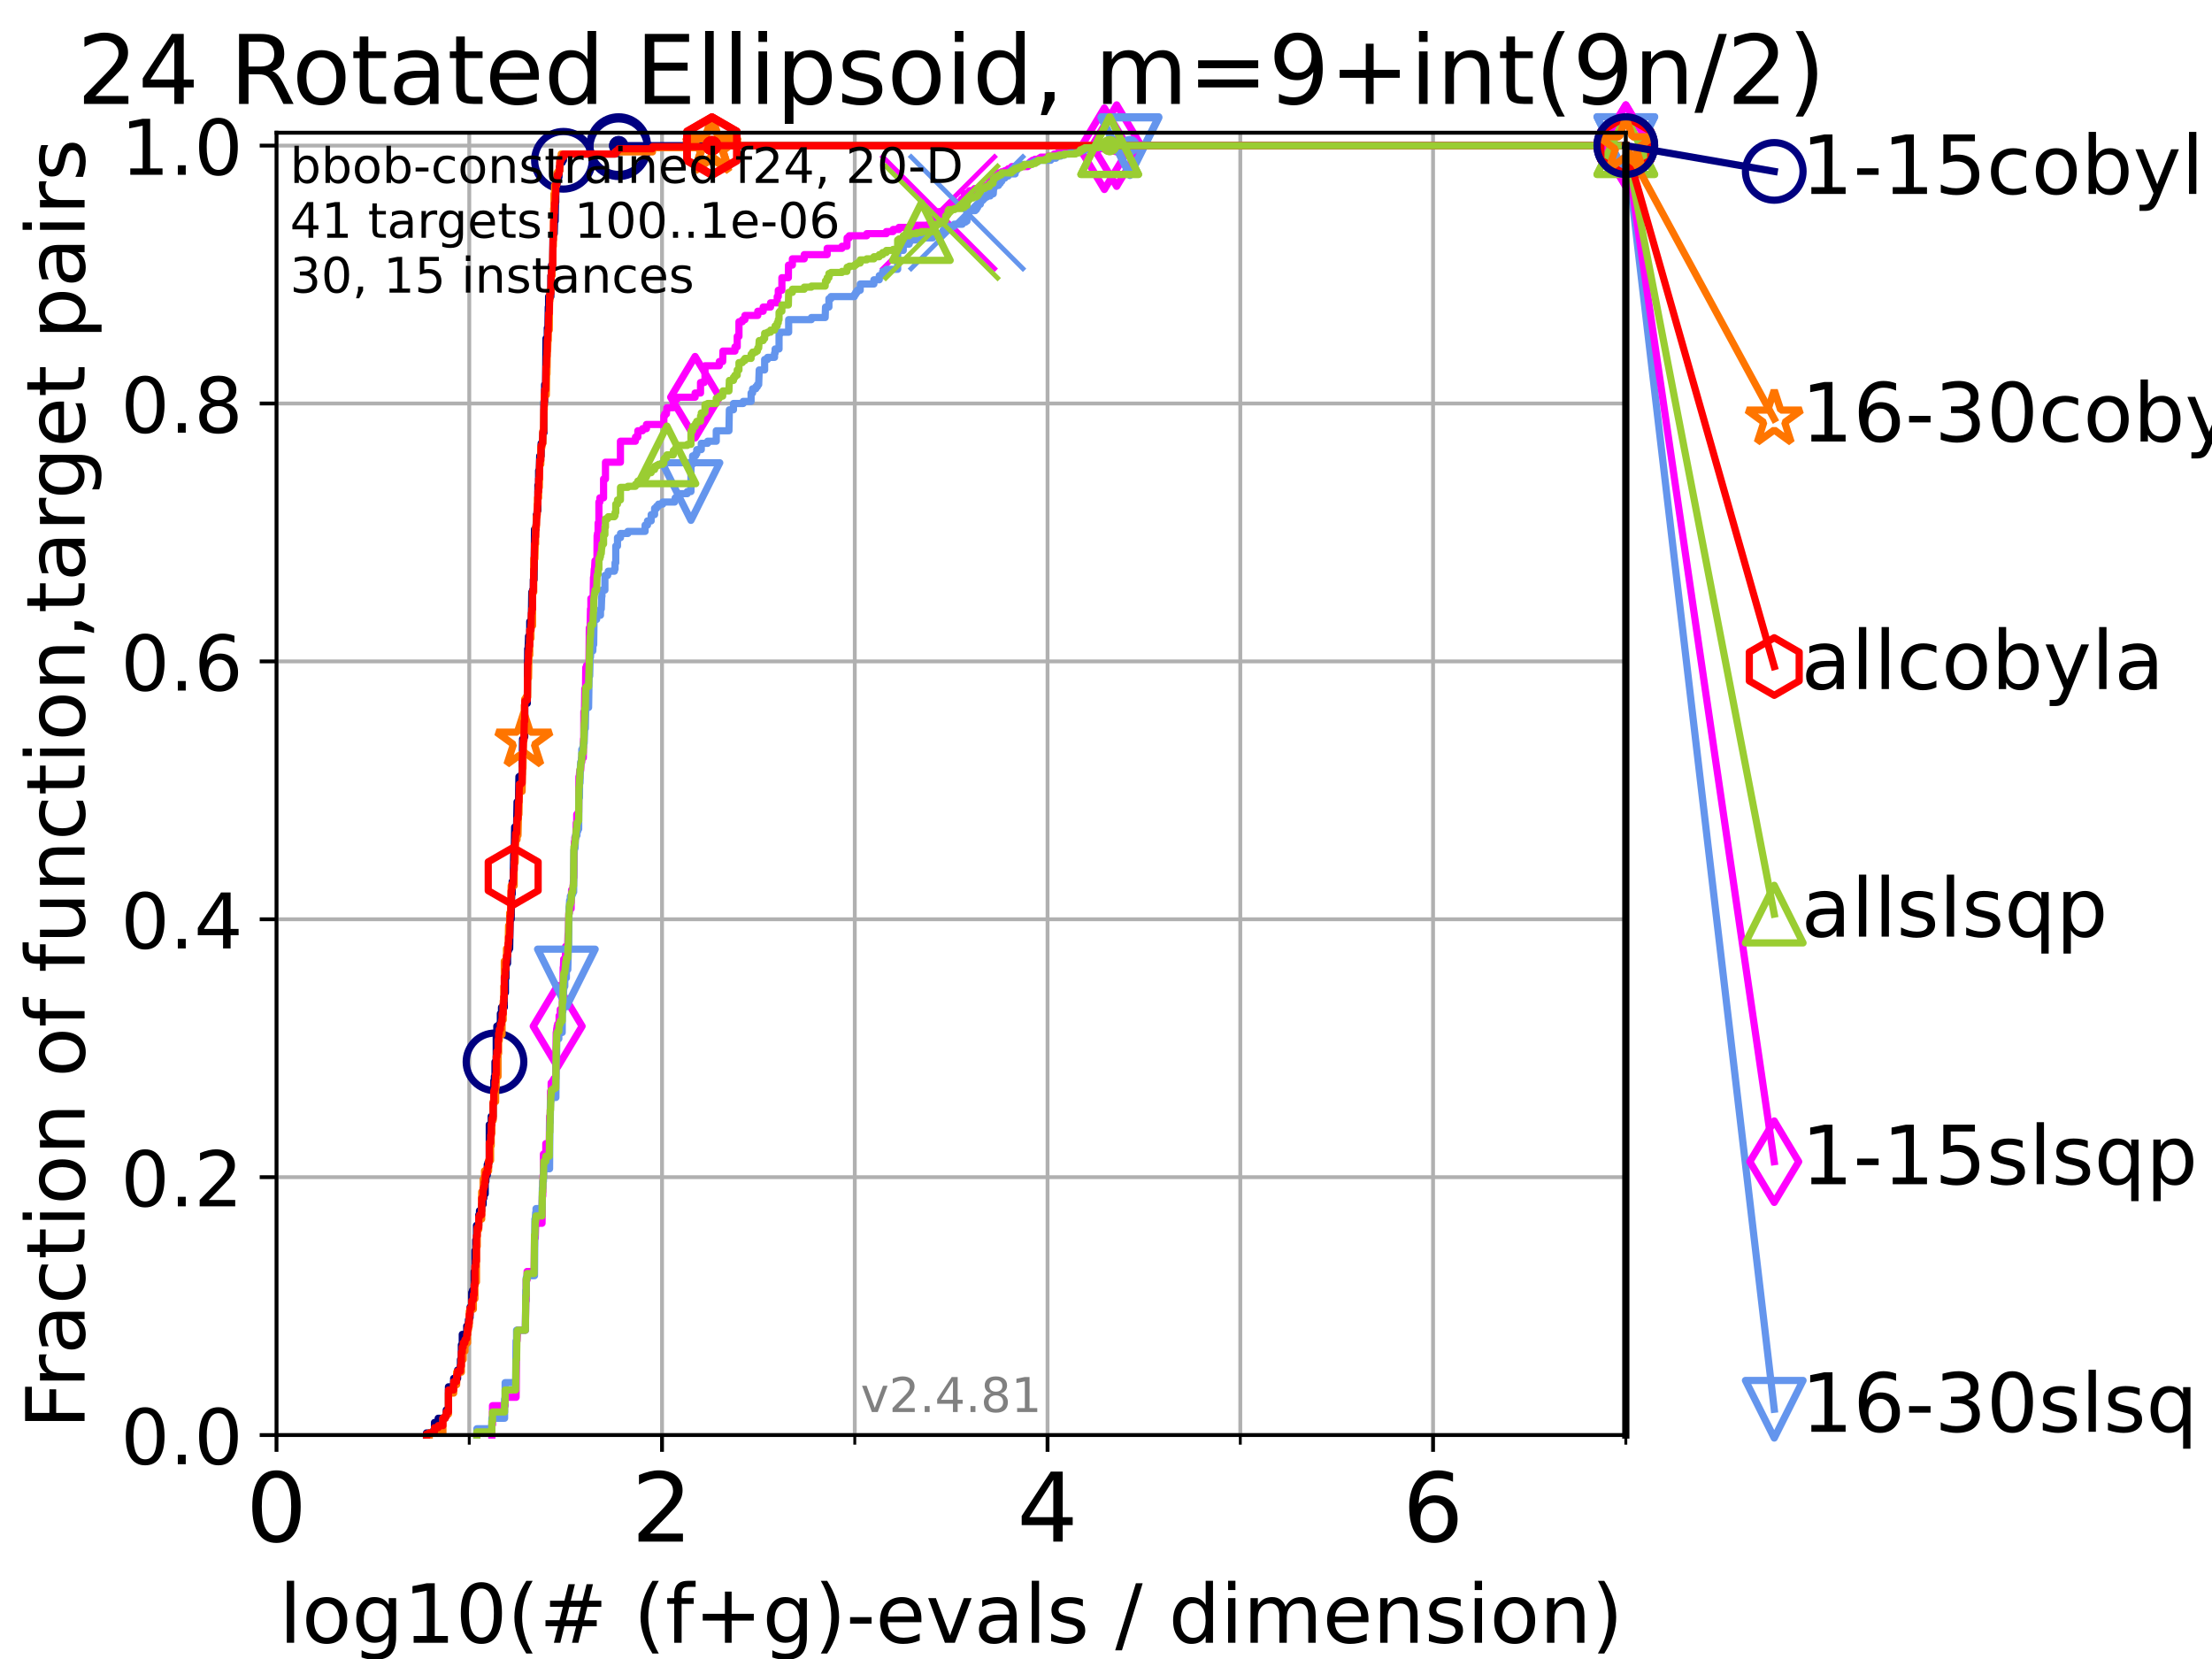 <?xml version="1.0" encoding="utf-8" standalone="no"?>
<!DOCTYPE svg PUBLIC "-//W3C//DTD SVG 1.1//EN"
  "http://www.w3.org/Graphics/SVG/1.1/DTD/svg11.dtd">
<!-- Created with matplotlib (https://matplotlib.org/) -->
<svg height="345.6pt" version="1.1" viewBox="0 0 460.8 345.6" width="460.8pt" xmlns="http://www.w3.org/2000/svg" xmlns:xlink="http://www.w3.org/1999/xlink">
 <defs>
  <style type="text/css">*{stroke-linecap:butt;stroke-linejoin:round;}</style>
 </defs>
 <g id="figure_1">
  <g id="patch_1">
   <path d="M 0 345.6 
L 460.8 345.6 
L 460.8 0 
L 0 0 
z
" style="fill:#ffffff;"/>
  </g>
  <g id="axes_1">
   <g id="patch_2">
    <path d="M 57.6 298.944 
L 338.688 298.944 
L 338.688 27.648 
L 57.6 27.648 
z
" style="fill:#ffffff;"/>
   </g>
   <g id="matplotlib.axis_1">
    <g id="xtick_1">
     <g id="line2d_1">
      <path clip-path="url(#p5e26f3b757)" d="M 57.6 298.944 
L 57.6 27.648 
" style="fill:none;stroke:#b0b0b0;stroke-linecap:square;stroke-width:0.8;"/>
     </g>
     <g id="line2d_2">
      <defs>
       <path d="M 0 0 
L 0 3.5 
" id="mddd975709e" style="stroke:#000000;stroke-width:0.8;"/>
      </defs>
      <g>
       <use style="stroke:#000000;stroke-width:0.8;" x="57.6" xlink:href="#mddd975709e" y="298.944"/>
      </g>
     </g>
     <g id="text_1">
      <!-- 0 -->
      <g transform="translate(51.237 321.141)scale(0.2 -0.2)">
       <defs>
        <path d="M 31.781 66.406 
Q 24.172 66.406 20.328 58.906 
Q 16.5 51.422 16.5 36.375 
Q 16.5 21.391 20.328 13.891 
Q 24.172 6.391 31.781 6.391 
Q 39.453 6.391 43.281 13.891 
Q 47.125 21.391 47.125 36.375 
Q 47.125 51.422 43.281 58.906 
Q 39.453 66.406 31.781 66.406 
z
M 31.781 74.219 
Q 44.047 74.219 50.516 64.516 
Q 56.984 54.828 56.984 36.375 
Q 56.984 17.969 50.516 8.266 
Q 44.047 -1.422 31.781 -1.422 
Q 19.531 -1.422 13.062 8.266 
Q 6.594 17.969 6.594 36.375 
Q 6.594 54.828 13.062 64.516 
Q 19.531 74.219 31.781 74.219 
z
" id="DejaVuSans-48"/>
       </defs>
       <use xlink:href="#DejaVuSans-48"/>
      </g>
     </g>
    </g>
    <g id="xtick_2">
     <g id="line2d_3">
      <path clip-path="url(#p5e26f3b757)" d="M 137.911 298.944 
L 137.911 27.648 
" style="fill:none;stroke:#b0b0b0;stroke-linecap:square;stroke-width:0.8;"/>
     </g>
     <g id="line2d_4">
      <g>
       <use style="stroke:#000000;stroke-width:0.8;" x="137.911" xlink:href="#mddd975709e" y="298.944"/>
      </g>
     </g>
     <g id="text_2">
      <!-- 2 -->
      <g transform="translate(131.548 321.141)scale(0.2 -0.2)">
       <defs>
        <path d="M 19.188 8.297 
L 53.609 8.297 
L 53.609 0 
L 7.328 0 
L 7.328 8.297 
Q 12.938 14.109 22.625 23.891 
Q 32.328 33.688 34.812 36.531 
Q 39.547 41.844 41.422 45.531 
Q 43.312 49.219 43.312 52.781 
Q 43.312 58.594 39.234 62.25 
Q 35.156 65.922 28.609 65.922 
Q 23.969 65.922 18.812 64.312 
Q 13.672 62.703 7.812 59.422 
L 7.812 69.391 
Q 13.766 71.781 18.938 73 
Q 24.125 74.219 28.422 74.219 
Q 39.75 74.219 46.484 68.547 
Q 53.219 62.891 53.219 53.422 
Q 53.219 48.922 51.531 44.891 
Q 49.859 40.875 45.406 35.406 
Q 44.188 33.984 37.641 27.219 
Q 31.109 20.453 19.188 8.297 
z
" id="DejaVuSans-50"/>
       </defs>
       <use xlink:href="#DejaVuSans-50"/>
      </g>
     </g>
    </g>
    <g id="xtick_3">
     <g id="line2d_5">
      <path clip-path="url(#p5e26f3b757)" d="M 218.222 298.944 
L 218.222 27.648 
" style="fill:none;stroke:#b0b0b0;stroke-linecap:square;stroke-width:0.8;"/>
     </g>
     <g id="line2d_6">
      <g>
       <use style="stroke:#000000;stroke-width:0.8;" x="218.222" xlink:href="#mddd975709e" y="298.944"/>
      </g>
     </g>
     <g id="text_3">
      <!-- 4 -->
      <g transform="translate(211.859 321.141)scale(0.2 -0.2)">
       <defs>
        <path d="M 37.797 64.312 
L 12.891 25.391 
L 37.797 25.391 
z
M 35.203 72.906 
L 47.609 72.906 
L 47.609 25.391 
L 58.016 25.391 
L 58.016 17.188 
L 47.609 17.188 
L 47.609 0 
L 37.797 0 
L 37.797 17.188 
L 4.891 17.188 
L 4.891 26.703 
z
" id="DejaVuSans-52"/>
       </defs>
       <use xlink:href="#DejaVuSans-52"/>
      </g>
     </g>
    </g>
    <g id="xtick_4">
     <g id="line2d_7">
      <path clip-path="url(#p5e26f3b757)" d="M 298.533 298.944 
L 298.533 27.648 
" style="fill:none;stroke:#b0b0b0;stroke-linecap:square;stroke-width:0.8;"/>
     </g>
     <g id="line2d_8">
      <g>
       <use style="stroke:#000000;stroke-width:0.8;" x="298.533" xlink:href="#mddd975709e" y="298.944"/>
      </g>
     </g>
     <g id="text_4">
      <!-- 6 -->
      <g transform="translate(292.17 321.141)scale(0.2 -0.2)">
       <defs>
        <path d="M 33.016 40.375 
Q 26.375 40.375 22.484 35.828 
Q 18.609 31.297 18.609 23.391 
Q 18.609 15.531 22.484 10.953 
Q 26.375 6.391 33.016 6.391 
Q 39.656 6.391 43.531 10.953 
Q 47.406 15.531 47.406 23.391 
Q 47.406 31.297 43.531 35.828 
Q 39.656 40.375 33.016 40.375 
z
M 52.594 71.297 
L 52.594 62.312 
Q 48.875 64.062 45.094 64.984 
Q 41.312 65.922 37.594 65.922 
Q 27.828 65.922 22.672 59.328 
Q 17.531 52.734 16.797 39.406 
Q 19.672 43.656 24.016 45.922 
Q 28.375 48.188 33.594 48.188 
Q 44.578 48.188 50.953 41.516 
Q 57.328 34.859 57.328 23.391 
Q 57.328 12.156 50.688 5.359 
Q 44.047 -1.422 33.016 -1.422 
Q 20.359 -1.422 13.672 8.266 
Q 6.984 17.969 6.984 36.375 
Q 6.984 53.656 15.188 63.938 
Q 23.391 74.219 37.203 74.219 
Q 40.922 74.219 44.703 73.484 
Q 48.484 72.75 52.594 71.297 
z
" id="DejaVuSans-54"/>
       </defs>
       <use xlink:href="#DejaVuSans-54"/>
      </g>
     </g>
    </g>
    <g id="xtick_5">
     <g id="line2d_9">
      <path clip-path="url(#p5e26f3b757)" d="M 97.755 298.944 
L 97.755 27.648 
" style="fill:none;stroke:#b0b0b0;stroke-linecap:square;stroke-width:0.8;"/>
     </g>
     <g id="line2d_10">
      <defs>
       <path d="M 0 0 
L 0 2 
" id="m4355ae67a4" style="stroke:#000000;stroke-width:0.6;"/>
      </defs>
      <g>
       <use style="stroke:#000000;stroke-width:0.6;" x="97.755" xlink:href="#m4355ae67a4" y="298.944"/>
      </g>
     </g>
    </g>
    <g id="xtick_6">
     <g id="line2d_11">
      <path clip-path="url(#p5e26f3b757)" d="M 178.066 298.944 
L 178.066 27.648 
" style="fill:none;stroke:#b0b0b0;stroke-linecap:square;stroke-width:0.8;"/>
     </g>
     <g id="line2d_12">
      <g>
       <use style="stroke:#000000;stroke-width:0.6;" x="178.066" xlink:href="#m4355ae67a4" y="298.944"/>
      </g>
     </g>
    </g>
    <g id="xtick_7">
     <g id="line2d_13">
      <path clip-path="url(#p5e26f3b757)" d="M 258.377 298.944 
L 258.377 27.648 
" style="fill:none;stroke:#b0b0b0;stroke-linecap:square;stroke-width:0.8;"/>
     </g>
     <g id="line2d_14">
      <g>
       <use style="stroke:#000000;stroke-width:0.6;" x="258.377" xlink:href="#m4355ae67a4" y="298.944"/>
      </g>
     </g>
    </g>
    <g id="xtick_8">
     <g id="line2d_15">
      <path clip-path="url(#p5e26f3b757)" d="M 338.688 298.944 
L 338.688 27.648 
" style="fill:none;stroke:#b0b0b0;stroke-linecap:square;stroke-width:0.8;"/>
     </g>
     <g id="line2d_16">
      <g>
       <use style="stroke:#000000;stroke-width:0.6;" x="338.688" xlink:href="#m4355ae67a4" y="298.944"/>
      </g>
     </g>
    </g>
    <g id="text_5">
     <!-- log10(# (f+g)-evals / dimension) -->
     <g transform="translate(58.145 342.218)scale(0.17 -0.17)">
      <defs>
       <path d="M 9.422 75.984 
L 18.406 75.984 
L 18.406 0 
L 9.422 0 
z
" id="DejaVuSans-108"/>
       <path d="M 30.609 48.391 
Q 23.391 48.391 19.188 42.75 
Q 14.984 37.109 14.984 27.297 
Q 14.984 17.484 19.156 11.844 
Q 23.344 6.203 30.609 6.203 
Q 37.797 6.203 41.984 11.859 
Q 46.188 17.531 46.188 27.297 
Q 46.188 37.016 41.984 42.703 
Q 37.797 48.391 30.609 48.391 
z
M 30.609 56 
Q 42.328 56 49.016 48.375 
Q 55.719 40.766 55.719 27.297 
Q 55.719 13.875 49.016 6.219 
Q 42.328 -1.422 30.609 -1.422 
Q 18.844 -1.422 12.172 6.219 
Q 5.516 13.875 5.516 27.297 
Q 5.516 40.766 12.172 48.375 
Q 18.844 56 30.609 56 
z
" id="DejaVuSans-111"/>
       <path d="M 45.406 27.984 
Q 45.406 37.75 41.375 43.109 
Q 37.359 48.484 30.078 48.484 
Q 22.859 48.484 18.828 43.109 
Q 14.797 37.75 14.797 27.984 
Q 14.797 18.266 18.828 12.891 
Q 22.859 7.516 30.078 7.516 
Q 37.359 7.516 41.375 12.891 
Q 45.406 18.266 45.406 27.984 
z
M 54.391 6.781 
Q 54.391 -7.172 48.188 -13.984 
Q 42 -20.797 29.203 -20.797 
Q 24.469 -20.797 20.266 -20.094 
Q 16.062 -19.391 12.109 -17.922 
L 12.109 -9.188 
Q 16.062 -11.328 19.922 -12.344 
Q 23.781 -13.375 27.781 -13.375 
Q 36.625 -13.375 41.016 -8.766 
Q 45.406 -4.156 45.406 5.172 
L 45.406 9.625 
Q 42.625 4.781 38.281 2.391 
Q 33.938 0 27.875 0 
Q 17.828 0 11.672 7.656 
Q 5.516 15.328 5.516 27.984 
Q 5.516 40.672 11.672 48.328 
Q 17.828 56 27.875 56 
Q 33.938 56 38.281 53.609 
Q 42.625 51.219 45.406 46.391 
L 45.406 54.688 
L 54.391 54.688 
z
" id="DejaVuSans-103"/>
       <path d="M 12.406 8.297 
L 28.516 8.297 
L 28.516 63.922 
L 10.984 60.406 
L 10.984 69.391 
L 28.422 72.906 
L 38.281 72.906 
L 38.281 8.297 
L 54.391 8.297 
L 54.391 0 
L 12.406 0 
z
" id="DejaVuSans-49"/>
       <path d="M 31 75.875 
Q 24.469 64.656 21.281 53.656 
Q 18.109 42.672 18.109 31.391 
Q 18.109 20.125 21.312 9.062 
Q 24.516 -2 31 -13.188 
L 23.188 -13.188 
Q 15.875 -1.703 12.234 9.375 
Q 8.594 20.453 8.594 31.391 
Q 8.594 42.281 12.203 53.312 
Q 15.828 64.359 23.188 75.875 
z
" id="DejaVuSans-40"/>
       <path d="M 51.125 44 
L 36.922 44 
L 32.812 27.688 
L 47.125 27.688 
z
M 43.797 71.781 
L 38.719 51.516 
L 52.984 51.516 
L 58.109 71.781 
L 65.922 71.781 
L 60.891 51.516 
L 76.125 51.516 
L 76.125 44 
L 58.984 44 
L 54.984 27.688 
L 70.516 27.688 
L 70.516 20.219 
L 53.078 20.219 
L 48 0 
L 40.188 0 
L 45.219 20.219 
L 30.906 20.219 
L 25.875 0 
L 18.016 0 
L 23.094 20.219 
L 7.719 20.219 
L 7.719 27.688 
L 24.906 27.688 
L 29 44 
L 13.281 44 
L 13.281 51.516 
L 30.906 51.516 
L 35.891 71.781 
z
" id="DejaVuSans-35"/>
       <path id="DejaVuSans-32"/>
       <path d="M 37.109 75.984 
L 37.109 68.5 
L 28.516 68.5 
Q 23.688 68.5 21.797 66.547 
Q 19.922 64.594 19.922 59.516 
L 19.922 54.688 
L 34.719 54.688 
L 34.719 47.703 
L 19.922 47.703 
L 19.922 0 
L 10.891 0 
L 10.891 47.703 
L 2.297 47.703 
L 2.297 54.688 
L 10.891 54.688 
L 10.891 58.5 
Q 10.891 67.625 15.141 71.797 
Q 19.391 75.984 28.609 75.984 
z
" id="DejaVuSans-102"/>
       <path d="M 46 62.703 
L 46 35.5 
L 73.188 35.5 
L 73.188 27.203 
L 46 27.203 
L 46 0 
L 37.797 0 
L 37.797 27.203 
L 10.594 27.203 
L 10.594 35.5 
L 37.797 35.5 
L 37.797 62.703 
z
" id="DejaVuSans-43"/>
       <path d="M 8.016 75.875 
L 15.828 75.875 
Q 23.141 64.359 26.781 53.312 
Q 30.422 42.281 30.422 31.391 
Q 30.422 20.453 26.781 9.375 
Q 23.141 -1.703 15.828 -13.188 
L 8.016 -13.188 
Q 14.5 -2 17.703 9.062 
Q 20.906 20.125 20.906 31.391 
Q 20.906 42.672 17.703 53.656 
Q 14.5 64.656 8.016 75.875 
z
" id="DejaVuSans-41"/>
       <path d="M 4.891 31.391 
L 31.203 31.391 
L 31.203 23.391 
L 4.891 23.391 
z
" id="DejaVuSans-45"/>
       <path d="M 56.203 29.594 
L 56.203 25.203 
L 14.891 25.203 
Q 15.484 15.922 20.484 11.062 
Q 25.484 6.203 34.422 6.203 
Q 39.594 6.203 44.453 7.469 
Q 49.312 8.734 54.109 11.281 
L 54.109 2.781 
Q 49.266 0.734 44.188 -0.344 
Q 39.109 -1.422 33.891 -1.422 
Q 20.797 -1.422 13.156 6.188 
Q 5.516 13.812 5.516 26.812 
Q 5.516 40.234 12.766 48.109 
Q 20.016 56 32.328 56 
Q 43.359 56 49.781 48.891 
Q 56.203 41.797 56.203 29.594 
z
M 47.219 32.234 
Q 47.125 39.594 43.094 43.984 
Q 39.062 48.391 32.422 48.391 
Q 24.906 48.391 20.391 44.141 
Q 15.875 39.891 15.188 32.172 
z
" id="DejaVuSans-101"/>
       <path d="M 2.984 54.688 
L 12.5 54.688 
L 29.594 8.797 
L 46.688 54.688 
L 56.203 54.688 
L 35.688 0 
L 23.484 0 
z
" id="DejaVuSans-118"/>
       <path d="M 34.281 27.484 
Q 23.391 27.484 19.188 25 
Q 14.984 22.516 14.984 16.5 
Q 14.984 11.719 18.141 8.906 
Q 21.297 6.109 26.703 6.109 
Q 34.188 6.109 38.703 11.406 
Q 43.219 16.703 43.219 25.484 
L 43.219 27.484 
z
M 52.203 31.203 
L 52.203 0 
L 43.219 0 
L 43.219 8.297 
Q 40.141 3.328 35.547 0.953 
Q 30.953 -1.422 24.312 -1.422 
Q 15.922 -1.422 10.953 3.297 
Q 6 8.016 6 15.922 
Q 6 25.141 12.172 29.828 
Q 18.359 34.516 30.609 34.516 
L 43.219 34.516 
L 43.219 35.406 
Q 43.219 41.609 39.141 45 
Q 35.062 48.391 27.688 48.391 
Q 23 48.391 18.547 47.266 
Q 14.109 46.141 10.016 43.891 
L 10.016 52.203 
Q 14.938 54.109 19.578 55.047 
Q 24.219 56 28.609 56 
Q 40.484 56 46.344 49.844 
Q 52.203 43.703 52.203 31.203 
z
" id="DejaVuSans-97"/>
       <path d="M 44.281 53.078 
L 44.281 44.578 
Q 40.484 46.531 36.375 47.5 
Q 32.281 48.484 27.875 48.484 
Q 21.188 48.484 17.844 46.438 
Q 14.5 44.391 14.5 40.281 
Q 14.5 37.156 16.891 35.375 
Q 19.281 33.594 26.516 31.984 
L 29.594 31.297 
Q 39.156 29.25 43.188 25.516 
Q 47.219 21.781 47.219 15.094 
Q 47.219 7.469 41.188 3.016 
Q 35.156 -1.422 24.609 -1.422 
Q 20.219 -1.422 15.453 -0.562 
Q 10.688 0.297 5.422 2 
L 5.422 11.281 
Q 10.406 8.688 15.234 7.391 
Q 20.062 6.109 24.812 6.109 
Q 31.156 6.109 34.562 8.281 
Q 37.984 10.453 37.984 14.406 
Q 37.984 18.062 35.516 20.016 
Q 33.062 21.969 24.703 23.781 
L 21.578 24.516 
Q 13.234 26.266 9.516 29.906 
Q 5.812 33.547 5.812 39.891 
Q 5.812 47.609 11.281 51.797 
Q 16.75 56 26.812 56 
Q 31.781 56 36.172 55.266 
Q 40.578 54.547 44.281 53.078 
z
" id="DejaVuSans-115"/>
       <path d="M 25.391 72.906 
L 33.688 72.906 
L 8.297 -9.281 
L 0 -9.281 
z
" id="DejaVuSans-47"/>
       <path d="M 45.406 46.391 
L 45.406 75.984 
L 54.391 75.984 
L 54.391 0 
L 45.406 0 
L 45.406 8.203 
Q 42.578 3.328 38.25 0.953 
Q 33.938 -1.422 27.875 -1.422 
Q 17.969 -1.422 11.734 6.484 
Q 5.516 14.406 5.516 27.297 
Q 5.516 40.188 11.734 48.094 
Q 17.969 56 27.875 56 
Q 33.938 56 38.25 53.625 
Q 42.578 51.266 45.406 46.391 
z
M 14.797 27.297 
Q 14.797 17.391 18.875 11.75 
Q 22.953 6.109 30.078 6.109 
Q 37.203 6.109 41.297 11.75 
Q 45.406 17.391 45.406 27.297 
Q 45.406 37.203 41.297 42.844 
Q 37.203 48.484 30.078 48.484 
Q 22.953 48.484 18.875 42.844 
Q 14.797 37.203 14.797 27.297 
z
" id="DejaVuSans-100"/>
       <path d="M 9.422 54.688 
L 18.406 54.688 
L 18.406 0 
L 9.422 0 
z
M 9.422 75.984 
L 18.406 75.984 
L 18.406 64.594 
L 9.422 64.594 
z
" id="DejaVuSans-105"/>
       <path d="M 52 44.188 
Q 55.375 50.25 60.062 53.125 
Q 64.75 56 71.094 56 
Q 79.641 56 84.281 50.016 
Q 88.922 44.047 88.922 33.016 
L 88.922 0 
L 79.891 0 
L 79.891 32.719 
Q 79.891 40.578 77.094 44.375 
Q 74.312 48.188 68.609 48.188 
Q 61.625 48.188 57.562 43.547 
Q 53.516 38.922 53.516 30.906 
L 53.516 0 
L 44.484 0 
L 44.484 32.719 
Q 44.484 40.625 41.703 44.406 
Q 38.922 48.188 33.109 48.188 
Q 26.219 48.188 22.156 43.531 
Q 18.109 38.875 18.109 30.906 
L 18.109 0 
L 9.078 0 
L 9.078 54.688 
L 18.109 54.688 
L 18.109 46.188 
Q 21.188 51.219 25.484 53.609 
Q 29.781 56 35.688 56 
Q 41.656 56 45.828 52.969 
Q 50 49.953 52 44.188 
z
" id="DejaVuSans-109"/>
       <path d="M 54.891 33.016 
L 54.891 0 
L 45.906 0 
L 45.906 32.719 
Q 45.906 40.484 42.875 44.328 
Q 39.844 48.188 33.797 48.188 
Q 26.516 48.188 22.312 43.547 
Q 18.109 38.922 18.109 30.906 
L 18.109 0 
L 9.078 0 
L 9.078 54.688 
L 18.109 54.688 
L 18.109 46.188 
Q 21.344 51.125 25.703 53.562 
Q 30.078 56 35.797 56 
Q 45.219 56 50.047 50.172 
Q 54.891 44.344 54.891 33.016 
z
" id="DejaVuSans-110"/>
      </defs>
      <use xlink:href="#DejaVuSans-108"/>
      <use x="27.783" xlink:href="#DejaVuSans-111"/>
      <use x="88.965" xlink:href="#DejaVuSans-103"/>
      <use x="152.441" xlink:href="#DejaVuSans-49"/>
      <use x="216.064" xlink:href="#DejaVuSans-48"/>
      <use x="279.688" xlink:href="#DejaVuSans-40"/>
      <use x="318.701" xlink:href="#DejaVuSans-35"/>
      <use x="402.49" xlink:href="#DejaVuSans-32"/>
      <use x="434.277" xlink:href="#DejaVuSans-40"/>
      <use x="473.291" xlink:href="#DejaVuSans-102"/>
      <use x="508.496" xlink:href="#DejaVuSans-43"/>
      <use x="592.285" xlink:href="#DejaVuSans-103"/>
      <use x="655.762" xlink:href="#DejaVuSans-41"/>
      <use x="694.775" xlink:href="#DejaVuSans-45"/>
      <use x="730.859" xlink:href="#DejaVuSans-101"/>
      <use x="792.383" xlink:href="#DejaVuSans-118"/>
      <use x="851.562" xlink:href="#DejaVuSans-97"/>
      <use x="912.842" xlink:href="#DejaVuSans-108"/>
      <use x="940.625" xlink:href="#DejaVuSans-115"/>
      <use x="992.725" xlink:href="#DejaVuSans-32"/>
      <use x="1024.512" xlink:href="#DejaVuSans-47"/>
      <use x="1058.203" xlink:href="#DejaVuSans-32"/>
      <use x="1089.99" xlink:href="#DejaVuSans-100"/>
      <use x="1153.467" xlink:href="#DejaVuSans-105"/>
      <use x="1181.25" xlink:href="#DejaVuSans-109"/>
      <use x="1278.662" xlink:href="#DejaVuSans-101"/>
      <use x="1340.186" xlink:href="#DejaVuSans-110"/>
      <use x="1403.564" xlink:href="#DejaVuSans-115"/>
      <use x="1455.664" xlink:href="#DejaVuSans-105"/>
      <use x="1483.447" xlink:href="#DejaVuSans-111"/>
      <use x="1544.629" xlink:href="#DejaVuSans-110"/>
      <use x="1608.008" xlink:href="#DejaVuSans-41"/>
     </g>
    </g>
   </g>
   <g id="matplotlib.axis_2">
    <g id="ytick_1">
     <g id="line2d_17">
      <path clip-path="url(#p5e26f3b757)" d="M 57.6 298.944 
L 338.688 298.944 
" style="fill:none;stroke:#b0b0b0;stroke-linecap:square;stroke-width:0.8;"/>
     </g>
     <g id="line2d_18">
      <defs>
       <path d="M 0 0 
L -3.5 0 
" id="mb316a1432c" style="stroke:#000000;stroke-width:0.8;"/>
      </defs>
      <g>
       <use style="stroke:#000000;stroke-width:0.8;" x="57.6" xlink:href="#mb316a1432c" y="298.944"/>
      </g>
     </g>
     <g id="text_6">
      <!-- 0.0 -->
      <g transform="translate(25.155 305.023)scale(0.16 -0.16)">
       <defs>
        <path d="M 10.688 12.406 
L 21 12.406 
L 21 0 
L 10.688 0 
z
" id="DejaVuSans-46"/>
       </defs>
       <use xlink:href="#DejaVuSans-48"/>
       <use x="63.623" xlink:href="#DejaVuSans-46"/>
       <use x="95.41" xlink:href="#DejaVuSans-48"/>
      </g>
     </g>
    </g>
    <g id="ytick_2">
     <g id="line2d_19">
      <path clip-path="url(#p5e26f3b757)" d="M 57.6 245.222 
L 338.688 245.222 
" style="fill:none;stroke:#b0b0b0;stroke-linecap:square;stroke-width:0.8;"/>
     </g>
     <g id="line2d_20">
      <g>
       <use style="stroke:#000000;stroke-width:0.8;" x="57.6" xlink:href="#mb316a1432c" y="245.222"/>
      </g>
     </g>
     <g id="text_7">
      <!-- 0.2 -->
      <g transform="translate(25.155 251.301)scale(0.16 -0.16)">
       <use xlink:href="#DejaVuSans-48"/>
       <use x="63.623" xlink:href="#DejaVuSans-46"/>
       <use x="95.41" xlink:href="#DejaVuSans-50"/>
      </g>
     </g>
    </g>
    <g id="ytick_3">
     <g id="line2d_21">
      <path clip-path="url(#p5e26f3b757)" d="M 57.6 191.5 
L 338.688 191.5 
" style="fill:none;stroke:#b0b0b0;stroke-linecap:square;stroke-width:0.8;"/>
     </g>
     <g id="line2d_22">
      <g>
       <use style="stroke:#000000;stroke-width:0.8;" x="57.6" xlink:href="#mb316a1432c" y="191.5"/>
      </g>
     </g>
     <g id="text_8">
      <!-- 0.4 -->
      <g transform="translate(25.155 197.579)scale(0.16 -0.16)">
       <use xlink:href="#DejaVuSans-48"/>
       <use x="63.623" xlink:href="#DejaVuSans-46"/>
       <use x="95.41" xlink:href="#DejaVuSans-52"/>
      </g>
     </g>
    </g>
    <g id="ytick_4">
     <g id="line2d_23">
      <path clip-path="url(#p5e26f3b757)" d="M 57.6 137.778 
L 338.688 137.778 
" style="fill:none;stroke:#b0b0b0;stroke-linecap:square;stroke-width:0.8;"/>
     </g>
     <g id="line2d_24">
      <g>
       <use style="stroke:#000000;stroke-width:0.8;" x="57.6" xlink:href="#mb316a1432c" y="137.778"/>
      </g>
     </g>
     <g id="text_9">
      <!-- 0.6 -->
      <g transform="translate(25.155 143.857)scale(0.16 -0.16)">
       <use xlink:href="#DejaVuSans-48"/>
       <use x="63.623" xlink:href="#DejaVuSans-46"/>
       <use x="95.41" xlink:href="#DejaVuSans-54"/>
      </g>
     </g>
    </g>
    <g id="ytick_5">
     <g id="line2d_25">
      <path clip-path="url(#p5e26f3b757)" d="M 57.6 84.056 
L 338.688 84.056 
" style="fill:none;stroke:#b0b0b0;stroke-linecap:square;stroke-width:0.8;"/>
     </g>
     <g id="line2d_26">
      <g>
       <use style="stroke:#000000;stroke-width:0.8;" x="57.6" xlink:href="#mb316a1432c" y="84.056"/>
      </g>
     </g>
     <g id="text_10">
      <!-- 0.8 -->
      <g transform="translate(25.155 90.135)scale(0.16 -0.16)">
       <defs>
        <path d="M 31.781 34.625 
Q 24.75 34.625 20.719 30.859 
Q 16.703 27.094 16.703 20.516 
Q 16.703 13.922 20.719 10.156 
Q 24.75 6.391 31.781 6.391 
Q 38.812 6.391 42.859 10.172 
Q 46.922 13.969 46.922 20.516 
Q 46.922 27.094 42.891 30.859 
Q 38.875 34.625 31.781 34.625 
z
M 21.922 38.812 
Q 15.578 40.375 12.031 44.719 
Q 8.5 49.078 8.5 55.328 
Q 8.5 64.062 14.719 69.141 
Q 20.953 74.219 31.781 74.219 
Q 42.672 74.219 48.875 69.141 
Q 55.078 64.062 55.078 55.328 
Q 55.078 49.078 51.531 44.719 
Q 48 40.375 41.703 38.812 
Q 48.828 37.156 52.797 32.312 
Q 56.781 27.484 56.781 20.516 
Q 56.781 9.906 50.312 4.234 
Q 43.844 -1.422 31.781 -1.422 
Q 19.734 -1.422 13.25 4.234 
Q 6.781 9.906 6.781 20.516 
Q 6.781 27.484 10.781 32.312 
Q 14.797 37.156 21.922 38.812 
z
M 18.312 54.391 
Q 18.312 48.734 21.844 45.562 
Q 25.391 42.391 31.781 42.391 
Q 38.141 42.391 41.719 45.562 
Q 45.312 48.734 45.312 54.391 
Q 45.312 60.062 41.719 63.234 
Q 38.141 66.406 31.781 66.406 
Q 25.391 66.406 21.844 63.234 
Q 18.312 60.062 18.312 54.391 
z
" id="DejaVuSans-56"/>
       </defs>
       <use xlink:href="#DejaVuSans-48"/>
       <use x="63.623" xlink:href="#DejaVuSans-46"/>
       <use x="95.41" xlink:href="#DejaVuSans-56"/>
      </g>
     </g>
    </g>
    <g id="ytick_6">
     <g id="line2d_27">
      <path clip-path="url(#p5e26f3b757)" d="M 57.6 30.334 
L 338.688 30.334 
" style="fill:none;stroke:#b0b0b0;stroke-linecap:square;stroke-width:0.8;"/>
     </g>
     <g id="line2d_28">
      <g>
       <use style="stroke:#000000;stroke-width:0.8;" x="57.6" xlink:href="#mb316a1432c" y="30.334"/>
      </g>
     </g>
     <g id="text_11">
      <!-- 1.0 -->
      <g transform="translate(25.155 36.413)scale(0.16 -0.16)">
       <use xlink:href="#DejaVuSans-49"/>
       <use x="63.623" xlink:href="#DejaVuSans-46"/>
       <use x="95.41" xlink:href="#DejaVuSans-48"/>
      </g>
     </g>
    </g>
    <g id="text_12">
     <!-- Fraction of function,target pairs -->
     <g transform="translate(17.62 297.681)rotate(-90)scale(0.17 -0.17)">
      <defs>
       <path d="M 9.812 72.906 
L 51.703 72.906 
L 51.703 64.594 
L 19.672 64.594 
L 19.672 43.109 
L 48.578 43.109 
L 48.578 34.812 
L 19.672 34.812 
L 19.672 0 
L 9.812 0 
z
" id="DejaVuSans-70"/>
       <path d="M 41.109 46.297 
Q 39.594 47.172 37.812 47.578 
Q 36.031 48 33.891 48 
Q 26.266 48 22.188 43.047 
Q 18.109 38.094 18.109 28.812 
L 18.109 0 
L 9.078 0 
L 9.078 54.688 
L 18.109 54.688 
L 18.109 46.188 
Q 20.953 51.172 25.484 53.578 
Q 30.031 56 36.531 56 
Q 37.453 56 38.578 55.875 
Q 39.703 55.766 41.062 55.516 
z
" id="DejaVuSans-114"/>
       <path d="M 48.781 52.594 
L 48.781 44.188 
Q 44.969 46.297 41.141 47.344 
Q 37.312 48.391 33.406 48.391 
Q 24.656 48.391 19.812 42.844 
Q 14.984 37.312 14.984 27.297 
Q 14.984 17.281 19.812 11.734 
Q 24.656 6.203 33.406 6.203 
Q 37.312 6.203 41.141 7.25 
Q 44.969 8.297 48.781 10.406 
L 48.781 2.094 
Q 45.016 0.344 40.984 -0.531 
Q 36.969 -1.422 32.422 -1.422 
Q 20.062 -1.422 12.781 6.344 
Q 5.516 14.109 5.516 27.297 
Q 5.516 40.672 12.859 48.328 
Q 20.219 56 33.016 56 
Q 37.156 56 41.109 55.141 
Q 45.062 54.297 48.781 52.594 
z
" id="DejaVuSans-99"/>
       <path d="M 18.312 70.219 
L 18.312 54.688 
L 36.812 54.688 
L 36.812 47.703 
L 18.312 47.703 
L 18.312 18.016 
Q 18.312 11.328 20.141 9.422 
Q 21.969 7.516 27.594 7.516 
L 36.812 7.516 
L 36.812 0 
L 27.594 0 
Q 17.188 0 13.234 3.875 
Q 9.281 7.766 9.281 18.016 
L 9.281 47.703 
L 2.688 47.703 
L 2.688 54.688 
L 9.281 54.688 
L 9.281 70.219 
z
" id="DejaVuSans-116"/>
       <path d="M 8.5 21.578 
L 8.5 54.688 
L 17.484 54.688 
L 17.484 21.922 
Q 17.484 14.156 20.5 10.266 
Q 23.531 6.391 29.594 6.391 
Q 36.859 6.391 41.078 11.031 
Q 45.312 15.672 45.312 23.688 
L 45.312 54.688 
L 54.297 54.688 
L 54.297 0 
L 45.312 0 
L 45.312 8.406 
Q 42.047 3.422 37.719 1 
Q 33.406 -1.422 27.688 -1.422 
Q 18.266 -1.422 13.375 4.438 
Q 8.5 10.297 8.5 21.578 
z
M 31.109 56 
z
" id="DejaVuSans-117"/>
       <path d="M 11.719 12.406 
L 22.016 12.406 
L 22.016 4 
L 14.016 -11.625 
L 7.719 -11.625 
L 11.719 4 
z
" id="DejaVuSans-44"/>
       <path d="M 18.109 8.203 
L 18.109 -20.797 
L 9.078 -20.797 
L 9.078 54.688 
L 18.109 54.688 
L 18.109 46.391 
Q 20.953 51.266 25.266 53.625 
Q 29.594 56 35.594 56 
Q 45.562 56 51.781 48.094 
Q 58.016 40.188 58.016 27.297 
Q 58.016 14.406 51.781 6.484 
Q 45.562 -1.422 35.594 -1.422 
Q 29.594 -1.422 25.266 0.953 
Q 20.953 3.328 18.109 8.203 
z
M 48.688 27.297 
Q 48.688 37.203 44.609 42.844 
Q 40.531 48.484 33.406 48.484 
Q 26.266 48.484 22.188 42.844 
Q 18.109 37.203 18.109 27.297 
Q 18.109 17.391 22.188 11.75 
Q 26.266 6.109 33.406 6.109 
Q 40.531 6.109 44.609 11.75 
Q 48.688 17.391 48.688 27.297 
z
" id="DejaVuSans-112"/>
      </defs>
      <use xlink:href="#DejaVuSans-70"/>
      <use x="50.27" xlink:href="#DejaVuSans-114"/>
      <use x="91.383" xlink:href="#DejaVuSans-97"/>
      <use x="152.662" xlink:href="#DejaVuSans-99"/>
      <use x="207.643" xlink:href="#DejaVuSans-116"/>
      <use x="246.852" xlink:href="#DejaVuSans-105"/>
      <use x="274.635" xlink:href="#DejaVuSans-111"/>
      <use x="335.816" xlink:href="#DejaVuSans-110"/>
      <use x="399.195" xlink:href="#DejaVuSans-32"/>
      <use x="430.982" xlink:href="#DejaVuSans-111"/>
      <use x="492.164" xlink:href="#DejaVuSans-102"/>
      <use x="527.369" xlink:href="#DejaVuSans-32"/>
      <use x="559.156" xlink:href="#DejaVuSans-102"/>
      <use x="594.361" xlink:href="#DejaVuSans-117"/>
      <use x="657.74" xlink:href="#DejaVuSans-110"/>
      <use x="721.119" xlink:href="#DejaVuSans-99"/>
      <use x="776.1" xlink:href="#DejaVuSans-116"/>
      <use x="815.309" xlink:href="#DejaVuSans-105"/>
      <use x="843.092" xlink:href="#DejaVuSans-111"/>
      <use x="904.273" xlink:href="#DejaVuSans-110"/>
      <use x="967.652" xlink:href="#DejaVuSans-44"/>
      <use x="999.439" xlink:href="#DejaVuSans-116"/>
      <use x="1038.648" xlink:href="#DejaVuSans-97"/>
      <use x="1099.928" xlink:href="#DejaVuSans-114"/>
      <use x="1139.291" xlink:href="#DejaVuSans-103"/>
      <use x="1202.768" xlink:href="#DejaVuSans-101"/>
      <use x="1264.291" xlink:href="#DejaVuSans-116"/>
      <use x="1303.5" xlink:href="#DejaVuSans-32"/>
      <use x="1335.287" xlink:href="#DejaVuSans-112"/>
      <use x="1398.764" xlink:href="#DejaVuSans-97"/>
      <use x="1460.043" xlink:href="#DejaVuSans-105"/>
      <use x="1487.826" xlink:href="#DejaVuSans-114"/>
      <use x="1528.939" xlink:href="#DejaVuSans-115"/>
     </g>
    </g>
   </g>
   <g id="line2d_29">
    <defs>
     <path d="M 0 1.5 
C 0.398 1.5 0.779 1.342 1.061 1.061 
C 1.342 0.779 1.5 0.398 1.5 0 
C 1.5 -0.398 1.342 -0.779 1.061 -1.061 
C 0.779 -1.342 0.398 -1.5 0 -1.5 
C -0.398 -1.5 -0.779 -1.342 -1.061 -1.061 
C -1.342 -0.779 -1.5 -0.398 -1.5 0 
C -1.5 0.398 -1.342 0.779 -1.061 1.061 
C -0.779 1.342 -0.398 1.5 0 1.5 
z
" id="mc49f1337dd" style="stroke:#000080;"/>
    </defs>
    <g>
     <use style="fill:#000080;stroke:#000080;" x="128.871" xlink:href="#mc49f1337dd" y="30.334"/>
     <use style="fill:#000080;stroke:#000080;" x="128.871" xlink:href="#mc49f1337dd" y="30.334"/>
    </g>
   </g>
   <g id="line2d_30">
    <path d="M 88.847 298.944 
L 88.847 298.507 
L 90.243 298.507 
L 90.243 298.07 
L 90.509 298.07 
L 90.509 296.323 
L 91.284 296.323 
L 91.284 295.45 
L 92.738 295.45 
L 92.738 295.013 
L 92.969 295.013 
L 92.969 293.703 
L 93.422 293.703 
L 93.422 288.898 
L 94.506 288.898 
L 94.506 287.151 
L 95.327 287.151 
L 95.327 285.404 
L 95.918 285.404 
L 95.918 283.22 
L 96.111 283.22 
L 96.111 280.163 
L 96.301 280.163 
L 96.301 277.979 
L 97.224 277.979 
L 97.224 276.232 
L 97.58 276.232 
L 97.58 274.922 
L 97.755 274.922 
L 97.755 274.485 
L 97.929 274.485 
L 97.929 272.301 
L 98.271 272.301 
L 98.271 269.244 
L 98.439 269.244 
L 98.439 268.807 
L 98.772 268.807 
L 98.772 264.876 
L 98.935 264.876 
L 98.935 260.509 
L 99.098 260.509 
L 99.098 258.325 
L 99.258 258.325 
L 99.258 255.268 
L 99.732 255.268 
L 99.732 253.084 
L 99.887 253.084 
L 99.887 252.21 
L 100.344 252.21 
L 100.344 250.9 
L 100.642 250.9 
L 100.642 249.59 
L 100.789 249.59 
L 100.789 248.716 
L 101.08 248.716 
L 101.08 246.096 
L 101.223 246.096 
L 101.223 244.785 
L 101.507 244.785 
L 101.507 242.601 
L 101.647 242.601 
L 101.647 242.165 
L 101.924 242.165 
L 101.924 234.303 
L 102.331 234.303 
L 102.331 232.556 
L 102.729 232.556 
L 102.729 229.935 
L 102.859 229.935 
L 102.859 225.131 
L 102.989 225.131 
L 102.989 224.257 
L 103.118 224.257 
L 103.118 221.2 
L 103.372 221.2 
L 103.372 215.959 
L 103.498 215.959 
L 103.498 213.775 
L 103.993 213.775 
L 103.993 213.338 
L 104.235 213.338 
L 104.235 211.154 
L 104.474 211.154 
L 104.474 209.844 
L 105.057 209.844 
L 105.057 206.787 
L 105.285 206.787 
L 105.285 203.729 
L 105.398 203.729 
L 105.398 201.109 
L 105.51 201.109 
L 105.51 200.672 
L 105.733 200.672 
L 105.733 198.052 
L 105.952 198.052 
L 105.952 197.615 
L 106.169 197.615 
L 106.276 191.5 
L 106.489 191.5 
L 106.594 186.259 
L 106.699 186.259 
L 106.699 183.638 
L 106.906 183.638 
L 107.009 177.96 
L 107.111 177.96 
L 107.213 172.282 
L 107.614 172.282 
L 107.713 167.041 
L 108.006 167.041 
L 108.103 161.8 
L 108.578 161.8 
L 108.578 161.363 
L 108.764 161.363 
L 108.857 153.938 
L 109.132 153.938 
L 109.132 153.502 
L 109.312 153.502 
L 109.312 146.513 
L 109.843 146.513 
L 109.93 135.157 
L 110.017 135.157 
L 110.103 132.537 
L 110.359 132.537 
L 110.359 129.48 
L 110.694 129.48 
L 110.777 123.365 
L 110.942 123.365 
L 110.942 122.928 
L 111.105 122.928 
L 111.105 120.744 
L 111.266 120.744 
L 111.346 110.262 
L 111.663 110.262 
L 111.742 107.205 
L 111.82 107.205 
L 111.897 106.331 
L 112.052 106.331 
L 112.052 101.09 
L 112.205 101.09 
L 112.205 98.033 
L 112.356 98.033 
L 112.432 94.975 
L 112.73 94.975 
L 112.73 92.355 
L 113.023 92.355 
L 113.095 90.171 
L 113.311 90.171 
L 113.311 83.619 
L 113.454 83.619 
L 113.454 80.125 
L 113.665 80.125 
L 113.735 70.516 
L 114.012 70.516 
L 114.012 68.333 
L 114.148 68.333 
L 114.216 63.965 
L 114.284 63.965 
L 114.284 61.781 
L 114.751 61.781 
L 114.751 57.413 
L 114.882 57.413 
L 114.882 55.23 
L 115.141 55.23 
L 115.206 48.678 
L 115.46 48.678 
L 115.523 46.058 
L 115.649 46.058 
L 115.711 42.127 
L 115.773 42.127 
L 115.773 38.196 
L 116.081 38.196 
L 116.081 36.886 
L 116.443 36.886 
L 116.503 35.575 
L 116.562 35.575 
L 116.562 34.702 
L 116.68 34.702 
L 116.68 33.828 
L 117.145 33.828 
L 117.145 33.391 
L 117.373 33.391 
L 117.373 32.081 
L 128.366 32.081 
L 128.366 31.208 
L 128.724 31.208 
L 128.724 30.771 
L 128.871 30.771 
L 128.871 30.334 
L 338.688 30.334 
L 338.688 30.334 
" style="fill:none;stroke:#000080;stroke-linecap:square;stroke-width:1.5;"/>
   </g>
   <g id="line2d_31">
    <defs>
     <path d="M 0 6 
C 1.591 6 3.117 5.368 4.243 4.243 
C 5.368 3.117 6 1.591 6 0 
C 6 -1.591 5.368 -3.117 4.243 -4.243 
C 3.117 -5.368 1.591 -6 0 -6 
C -1.591 -6 -3.117 -5.368 -4.243 -4.243 
C -5.368 -3.117 -6 -1.591 -6 0 
C -6 1.591 -5.368 3.117 -4.243 4.243 
C -3.117 5.368 -1.591 6 0 6 
z
" id="m9b2f99d8a2" style="stroke:#000080;stroke-width:1.5;"/>
    </defs>
    <g>
     <use style="fill-opacity:0;stroke:#000080;stroke-width:1.5;" x="103.118" xlink:href="#m9b2f99d8a2" y="221.2"/>
     <use style="fill-opacity:0;stroke:#000080;stroke-width:1.5;" x="117.373" xlink:href="#m9b2f99d8a2" y="33.391"/>
     <use style="fill-opacity:0;stroke:#000080;stroke-width:1.5;" x="128.871" xlink:href="#m9b2f99d8a2" y="30.771"/>
     <use style="fill-opacity:0;stroke:#000080;stroke-width:1.5;" x="128.871" xlink:href="#m9b2f99d8a2" y="30.334"/>
     <use style="fill-opacity:0;stroke:#000080;stroke-width:1.5;" x="338.688" xlink:href="#m9b2f99d8a2" y="30.334"/>
    </g>
   </g>
   <g id="line2d_32">
    <path style="fill:none;stroke:#000080;stroke-linecap:square;stroke-width:1.5;"/>
    <g/>
   </g>
   <g id="line2d_33">
    <defs>
     <path d="M 0 1.5 
C 0.398 1.5 0.779 1.342 1.061 1.061 
C 1.342 0.779 1.5 0.398 1.5 0 
C 1.5 -0.398 1.342 -0.779 1.061 -1.061 
C 0.779 -1.342 0.398 -1.5 0 -1.5 
C -0.398 -1.5 -0.779 -1.342 -1.061 -1.061 
C -1.342 -0.779 -1.5 -0.398 -1.5 0 
C -1.5 0.398 -1.342 0.779 -1.061 1.061 
C -0.779 1.342 -0.398 1.5 0 1.5 
z
" id="m0e5f235d31" style="stroke:#ff00ff;"/>
    </defs>
    <g>
     <use style="fill:#ff00ff;stroke:#ff00ff;" x="232.623" xlink:href="#m0e5f235d31" y="30.334"/>
     <use style="fill:#ff00ff;stroke:#ff00ff;" x="232.623" xlink:href="#m0e5f235d31" y="30.334"/>
    </g>
   </g>
   <g id="line2d_34">
    <path d="M 102.465 298.944 
L 102.465 296.76 
L 102.597 296.76 
L 102.597 292.829 
L 105.229 292.829 
L 105.229 291.082 
L 107.515 291.082 
L 107.614 279.29 
L 107.713 279.29 
L 107.811 277.106 
L 109.447 277.106 
L 109.536 270.991 
L 109.624 270.991 
L 109.624 266.623 
L 109.8 266.623 
L 109.8 264.876 
L 111.266 264.876 
L 111.346 257.888 
L 111.506 257.888 
L 111.585 255.268 
L 111.663 255.268 
L 111.663 254.831 
L 112.914 254.831 
L 112.987 249.153 
L 113.059 249.153 
L 113.132 244.785 
L 113.204 244.785 
L 113.204 240.418 
L 113.7 240.418 
L 113.7 238.234 
L 114.419 238.234 
L 114.486 232.556 
L 114.619 232.556 
L 114.685 227.315 
L 114.817 227.315 
L 114.817 225.568 
L 115.141 225.568 
L 115.141 225.131 
L 115.397 225.131 
L 115.397 224.694 
L 115.773 224.694 
L 115.866 215.085 
L 115.897 215.085 
L 115.989 214.212 
L 116.05 214.212 
L 116.05 213.775 
L 116.172 213.775 
L 116.172 213.338 
L 116.473 213.338 
L 116.473 211.591 
L 116.71 211.591 
L 116.71 210.281 
L 117.145 210.281 
L 117.145 206.787 
L 117.26 206.787 
L 117.317 201.546 
L 117.373 201.546 
L 117.43 199.799 
L 117.765 199.799 
L 117.821 197.178 
L 118.257 197.178 
L 118.337 194.557 
L 118.391 194.557 
L 118.497 190.19 
L 118.603 190.19 
L 118.603 189.316 
L 118.968 189.316 
L 119.072 185.385 
L 119.377 185.385 
L 119.478 182.765 
L 119.553 182.765 
L 119.652 175.34 
L 119.752 175.34 
L 119.752 174.466 
L 119.948 174.466 
L 120.045 171.409 
L 120.142 171.409 
L 120.142 169.662 
L 120.43 169.662 
L 120.43 169.225 
L 120.548 169.225 
L 120.595 161.8 
L 120.666 161.8 
L 120.736 160.927 
L 120.783 160.927 
L 120.783 160.49 
L 120.968 160.49 
L 121.06 158.743 
L 121.197 158.743 
L 121.197 157.869 
L 121.512 157.869 
L 121.557 153.938 
L 121.624 153.938 
L 121.624 148.26 
L 121.756 148.26 
L 121.822 143.456 
L 121.975 143.456 
L 122.018 139.088 
L 122.17 139.088 
L 122.17 138.652 
L 122.678 138.652 
L 122.761 130.79 
L 122.927 130.79 
L 123.009 126.859 
L 123.091 126.859 
L 123.091 124.675 
L 123.554 124.675 
L 123.633 120.307 
L 123.692 120.307 
L 123.791 118.56 
L 123.849 118.56 
L 123.947 116.813 
L 124.35 116.813 
L 124.388 111.572 
L 124.463 111.572 
L 124.463 111.135 
L 124.595 111.135 
L 124.595 108.952 
L 124.762 108.952 
L 124.762 104.584 
L 124.965 104.584 
L 124.965 103.71 
L 125.735 103.71 
L 125.735 99.78 
L 126.134 99.78 
L 126.134 96.285 
L 129.248 96.285 
L 129.248 91.918 
L 132.363 91.918 
L 132.387 91.044 
L 132.871 91.044 
L 132.871 89.734 
L 133.855 89.734 
L 133.855 89.297 
L 134.672 89.297 
L 134.672 88.424 
L 138.29 88.424 
L 138.29 86.677 
L 138.46 86.677 
L 138.46 86.24 
L 138.828 86.24 
L 138.935 84.93 
L 140.272 84.93 
L 140.272 83.183 
L 141.025 83.183 
L 141.025 82.746 
L 144.801 82.746 
L 144.801 81.872 
L 145.932 81.872 
L 145.932 79.688 
L 146.707 79.688 
L 146.707 79.252 
L 146.865 79.252 
L 146.865 76.194 
L 149.846 76.194 
L 149.846 75.321 
L 150.548 75.321 
L 150.599 73.137 
L 153.106 73.137 
L 153.106 72.263 
L 153.577 72.263 
L 153.577 70.08 
L 153.939 70.08 
L 153.939 67.022 
L 154.651 67.022 
L 154.651 66.586 
L 155.184 66.586 
L 155.184 65.712 
L 157.86 65.712 
L 157.86 64.838 
L 158.981 64.838 
L 158.981 63.965 
L 160.519 63.965 
L 160.519 63.091 
L 161.907 63.091 
L 161.907 61.781 
L 162.13 61.781 
L 162.13 60.471 
L 162.882 60.471 
L 162.882 57.85 
L 164.232 57.85 
L 164.259 55.23 
L 165.067 55.23 
L 165.067 53.919 
L 167.535 53.919 
L 167.535 53.046 
L 172.314 53.046 
L 172.314 51.736 
L 175.397 51.736 
L 175.397 51.299 
L 176.429 51.299 
L 176.47 49.552 
L 176.914 49.552 
L 176.914 49.115 
L 180.557 49.115 
L 180.557 48.678 
L 184.643 48.678 
L 184.643 48.241 
L 186.043 48.241 
L 186.043 47.805 
L 187.271 47.805 
L 187.271 47.368 
L 190.952 47.368 
L 190.952 46.931 
L 194.381 46.931 
L 194.381 46.494 
L 194.633 46.494 
L 194.633 45.621 
L 194.845 45.621 
L 194.941 44.311 
L 195.607 44.311 
L 195.607 44.092 
L 196.632 44.092 
L 196.632 43.874 
L 197.079 43.874 
L 197.079 43.655 
L 197.251 43.655 
L 197.251 43.437 
L 198.227 43.437 
L 198.227 43.219 
L 198.438 43.219 
L 198.438 43 
L 198.878 43 
L 198.913 42.345 
L 199.213 42.345 
L 199.213 42.127 
L 200.309 42.127 
L 200.319 41.472 
L 200.878 41.472 
L 200.889 40.38 
L 201.554 40.38 
L 201.554 40.161 
L 201.972 40.161 
L 201.972 39.725 
L 202.903 39.725 
L 202.903 39.506 
L 203.02 39.506 
L 203.02 39.288 
L 203.982 39.288 
L 203.982 39.069 
L 204.267 39.069 
L 204.267 38.633 
L 206.107 38.633 
L 206.107 37.759 
L 206.322 37.759 
L 206.322 37.322 
L 207.15 37.322 
L 207.215 36.667 
L 207.752 36.667 
L 207.819 36.23 
L 207.913 36.23 
L 207.913 36.012 
L 208.665 36.012 
L 208.665 35.794 
L 209.286 35.794 
L 209.286 35.575 
L 209.789 35.575 
L 209.789 35.357 
L 210.064 35.357 
L 210.064 35.139 
L 210.611 35.139 
L 210.611 34.92 
L 210.774 34.92 
L 210.774 34.702 
L 214.091 34.702 
L 214.091 34.483 
L 214.383 34.483 
L 214.486 33.828 
L 214.747 33.828 
L 214.747 33.61 
L 215.083 33.61 
L 215.083 33.391 
L 215.608 33.391 
L 215.608 33.173 
L 216.481 33.173 
L 216.481 32.955 
L 216.806 32.955 
L 216.806 32.736 
L 218.303 32.736 
L 218.303 32.518 
L 219.352 32.518 
L 219.352 32.3 
L 219.614 32.3 
L 219.614 32.081 
L 220.294 32.081 
L 220.294 31.863 
L 222.487 31.863 
L 222.487 31.644 
L 223.088 31.644 
L 223.088 31.426 
L 223.904 31.426 
L 223.904 31.208 
L 224.855 31.208 
L 224.855 30.989 
L 230.061 30.989 
L 230.061 30.771 
L 232.447 30.771 
L 232.447 30.552 
L 232.623 30.552 
L 232.623 30.334 
L 338.688 30.334 
L 338.688 30.334 
" style="fill:none;stroke:#ff00ff;stroke-linecap:square;stroke-width:1.5;"/>
   </g>
   <g id="line2d_35">
    <defs>
     <path d="M -0 8.485 
L 5.091 0 
L 0 -8.485 
L -5.091 -0 
z
" id="m24e6892c15" style="stroke:#ff00ff;stroke-linejoin:miter;stroke-width:1.5;"/>
    </defs>
    <g>
     <use style="fill-opacity:0;stroke:#ff00ff;stroke-linejoin:miter;stroke-width:1.5;" x="116.172" xlink:href="#m24e6892c15" y="213.775"/>
     <use style="fill-opacity:0;stroke:#ff00ff;stroke-linejoin:miter;stroke-width:1.5;" x="144.801" xlink:href="#m24e6892c15" y="82.746"/>
     <use style="fill-opacity:0;stroke:#ff00ff;stroke-linejoin:miter;stroke-width:1.5;" x="230.061" xlink:href="#m24e6892c15" y="30.989"/>
     <use style="fill-opacity:0;stroke:#ff00ff;stroke-linejoin:miter;stroke-width:1.5;" x="232.623" xlink:href="#m24e6892c15" y="30.334"/>
     <use style="fill-opacity:0;stroke:#ff00ff;stroke-linejoin:miter;stroke-width:1.5;" x="338.688" xlink:href="#m24e6892c15" y="30.334"/>
    </g>
   </g>
   <g id="line2d_36">
    <path style="fill:none;stroke:#ff00ff;stroke-linecap:square;stroke-width:1.5;"/>
    <g/>
   </g>
   <g id="line2d_37">
    <path clip-path="url(#p5e26f3b757)" d="M 195.544 44.311 
" style="fill:none;stroke:#ff00ff;stroke-linecap:square;stroke-width:1.5;"/>
    <defs>
     <path d="M -12 12 
L 12 -12 
M -12 -12 
L 12 12 
" id="m3b3192371e" style="stroke:#ff00ff;"/>
    </defs>
    <g clip-path="url(#p5e26f3b757)">
     <use style="fill:#ff00ff;stroke:#ff00ff;" x="195.544" xlink:href="#m3b3192371e" y="44.311"/>
    </g>
   </g>
   <g id="line2d_38">
    <defs>
     <path d="M 0 1.5 
C 0.398 1.5 0.779 1.342 1.061 1.061 
C 1.342 0.779 1.5 0.398 1.5 0 
C 1.5 -0.398 1.342 -0.779 1.061 -1.061 
C 0.779 -1.342 0.398 -1.5 0 -1.5 
C -0.398 -1.5 -0.779 -1.342 -1.061 -1.061 
C -1.342 -0.779 -1.5 -0.398 -1.5 0 
C -1.5 0.398 -1.342 0.779 -1.061 1.061 
C -0.779 1.342 -0.398 1.5 0 1.5 
z
" id="m4917e0a587" style="stroke:#ff7500;"/>
    </defs>
    <g>
     <use style="fill:#ff7500;stroke:#ff7500;" x="148.311" xlink:href="#m4917e0a587" y="30.334"/>
     <use style="fill:#ff7500;stroke:#ff7500;" x="148.311" xlink:href="#m4917e0a587" y="30.334"/>
    </g>
   </g>
   <g id="line2d_39">
    <path d="M 89.419 298.944 
L 89.419 298.507 
L 92.267 298.507 
L 92.267 295.45 
L 92.738 295.45 
L 92.738 295.013 
L 92.969 295.013 
L 92.969 294.576 
L 93.422 294.576 
L 93.422 290.209 
L 94.506 290.209 
L 94.506 288.462 
L 95.125 288.462 
L 95.125 285.841 
L 96.111 285.841 
L 96.111 283.22 
L 96.49 283.22 
L 96.49 281.473 
L 96.861 281.473 
L 96.861 280.163 
L 97.044 280.163 
L 97.044 279.726 
L 97.403 279.726 
L 97.403 277.106 
L 97.58 277.106 
L 97.58 276.232 
L 97.755 276.232 
L 97.755 273.175 
L 97.929 273.175 
L 97.929 272.738 
L 98.606 272.738 
L 98.606 270.554 
L 98.935 270.554 
L 98.935 267.06 
L 99.258 267.06 
L 99.258 259.635 
L 99.418 259.635 
L 99.418 256.141 
L 99.732 256.141 
L 99.732 253.957 
L 100.344 253.957 
L 100.344 248.279 
L 100.642 248.279 
L 100.642 245.659 
L 100.935 245.659 
L 100.935 243.912 
L 101.786 243.912 
L 101.786 241.728 
L 102.196 241.728 
L 102.196 238.671 
L 102.331 238.671 
L 102.331 236.05 
L 102.465 236.05 
L 102.465 233.429 
L 102.729 233.429 
L 102.729 229.499 
L 103.246 229.499 
L 103.246 226.441 
L 103.372 226.441 
L 103.372 224.257 
L 103.747 224.257 
L 103.747 219.453 
L 103.871 219.453 
L 103.871 216.832 
L 103.993 216.832 
L 103.993 215.522 
L 104.592 215.522 
L 104.592 212.465 
L 104.826 212.465 
L 104.826 208.534 
L 104.942 208.534 
L 104.942 205.476 
L 105.057 205.476 
L 105.057 200.235 
L 105.398 200.235 
L 105.398 199.799 
L 105.51 199.799 
L 105.51 197.615 
L 105.843 197.615 
L 105.952 192.81 
L 106.169 192.81 
L 106.169 190.19 
L 106.383 190.19 
L 106.489 184.512 
L 107.111 184.512 
L 107.111 179.707 
L 107.314 179.707 
L 107.415 174.903 
L 107.713 174.903 
L 107.713 174.029 
L 107.909 174.029 
L 108.006 169.662 
L 108.103 169.662 
L 108.199 164.857 
L 108.764 164.857 
L 108.857 160.053 
L 108.949 160.053 
L 109.04 154.375 
L 109.132 154.375 
L 109.222 146.95 
L 109.312 146.95 
L 109.312 145.64 
L 109.58 145.64 
L 109.58 145.203 
L 109.93 145.203 
L 109.93 141.272 
L 110.103 141.272 
L 110.189 136.468 
L 110.359 136.468 
L 110.359 132.974 
L 110.611 132.974 
L 110.611 130.353 
L 110.942 130.353 
L 110.942 123.365 
L 111.186 123.365 
L 111.186 116.377 
L 111.426 116.377 
L 111.506 113.319 
L 111.585 113.319 
L 111.585 109.825 
L 111.742 109.825 
L 111.742 107.641 
L 111.897 107.641 
L 111.975 103.71 
L 112.205 103.71 
L 112.205 101.527 
L 112.356 101.527 
L 112.432 96.722 
L 112.656 96.722 
L 112.656 93.228 
L 112.877 93.228 
L 112.95 92.355 
L 113.095 92.355 
L 113.095 89.734 
L 113.24 89.734 
L 113.311 85.366 
L 113.383 85.366 
L 113.383 82.309 
L 113.804 82.309 
L 113.874 77.941 
L 113.943 77.941 
L 114.012 73.137 
L 114.08 73.137 
L 114.148 70.953 
L 114.216 70.953 
L 114.216 68.769 
L 114.419 68.769 
L 114.486 62.655 
L 114.552 62.655 
L 114.552 60.471 
L 114.817 60.471 
L 114.817 57.413 
L 115.012 57.413 
L 115.012 55.23 
L 115.141 55.23 
L 115.206 51.299 
L 115.27 51.299 
L 115.333 43.437 
L 115.397 43.437 
L 115.397 40.38 
L 115.523 40.38 
L 115.523 38.633 
L 115.959 38.633 
L 116.02 36.012 
L 116.323 36.012 
L 116.323 35.575 
L 116.621 35.575 
L 116.621 32.955 
L 116.914 32.955 
L 116.914 32.081 
L 128.184 32.081 
L 128.184 31.644 
L 135.928 31.644 
L 135.928 30.771 
L 148.311 30.771 
L 148.311 30.334 
L 338.688 30.334 
L 338.688 30.334 
" style="fill:none;stroke:#ff7500;stroke-linecap:square;stroke-width:1.5;"/>
   </g>
   <g id="line2d_40">
    <defs>
     <path d="M 0 -6 
L -1.347 -1.854 
L -5.706 -1.854 
L -2.18 0.708 
L -3.527 4.854 
L -0 2.292 
L 3.527 4.854 
L 2.18 0.708 
L 5.706 -1.854 
L 1.347 -1.854 
z
" id="mee3511ba50" style="stroke:#ff7500;stroke-linejoin:bevel;stroke-width:1.5;"/>
    </defs>
    <g>
     <use style="fill-opacity:0;stroke:#ff7500;stroke-linejoin:bevel;stroke-width:1.5;" x="109.132" xlink:href="#mee3511ba50" y="154.375"/>
     <use style="fill-opacity:0;stroke:#ff7500;stroke-linejoin:bevel;stroke-width:1.5;" x="148.311" xlink:href="#mee3511ba50" y="30.771"/>
     <use style="fill-opacity:0;stroke:#ff7500;stroke-linejoin:bevel;stroke-width:1.5;" x="148.311" xlink:href="#mee3511ba50" y="30.334"/>
     <use style="fill-opacity:0;stroke:#ff7500;stroke-linejoin:bevel;stroke-width:1.5;" x="148.311" xlink:href="#mee3511ba50" y="30.334"/>
     <use style="fill-opacity:0;stroke:#ff7500;stroke-linejoin:bevel;stroke-width:1.5;" x="338.688" xlink:href="#mee3511ba50" y="30.334"/>
    </g>
   </g>
   <g id="line2d_41">
    <path style="fill:none;stroke:#ff7500;stroke-linecap:square;stroke-width:1.5;"/>
    <g/>
   </g>
   <g id="line2d_42">
    <defs>
     <path d="M 0 1.5 
C 0.398 1.5 0.779 1.342 1.061 1.061 
C 1.342 0.779 1.5 0.398 1.5 0 
C 1.5 -0.398 1.342 -0.779 1.061 -1.061 
C 0.779 -1.342 0.398 -1.5 0 -1.5 
C -0.398 -1.5 -0.779 -1.342 -1.061 -1.061 
C -1.342 -0.779 -1.5 -0.398 -1.5 0 
C -1.5 0.398 -1.342 0.779 -1.061 1.061 
C -0.779 1.342 -0.398 1.5 0 1.5 
z
" id="m5968e6b09c" style="stroke:#6495ed;"/>
    </defs>
    <g>
     <use style="fill:#6495ed;stroke:#6495ed;" x="235.387" xlink:href="#m5968e6b09c" y="30.334"/>
     <use style="fill:#6495ed;stroke:#6495ed;" x="235.387" xlink:href="#m5968e6b09c" y="30.334"/>
    </g>
   </g>
   <g id="line2d_43">
    <path d="M 99.338 298.944 
L 99.338 297.634 
L 102.465 297.634 
L 102.465 295.45 
L 105.115 295.45 
L 105.115 291.519 
L 105.229 291.519 
L 105.229 288.025 
L 107.415 288.025 
L 107.515 279.29 
L 107.614 279.29 
L 107.614 277.106 
L 109.447 277.106 
L 109.536 268.807 
L 109.624 268.807 
L 109.624 266.187 
L 109.8 266.187 
L 109.8 265.75 
L 111.346 265.75 
L 111.426 253.957 
L 111.506 253.957 
L 111.585 252.647 
L 111.663 252.647 
L 111.663 251.773 
L 112.914 251.773 
L 112.987 247.406 
L 113.059 247.406 
L 113.059 246.096 
L 113.204 246.096 
L 113.275 243.475 
L 114.486 243.475 
L 114.552 233.866 
L 114.619 233.866 
L 114.685 229.499 
L 114.751 229.499 
L 114.817 228.625 
L 115.804 228.625 
L 115.866 221.2 
L 115.928 221.2 
L 115.989 216.396 
L 116.413 216.396 
L 116.413 215.085 
L 117.117 215.085 
L 117.145 210.718 
L 117.26 210.718 
L 117.317 207.66 
L 117.373 207.66 
L 117.43 205.913 
L 117.486 205.913 
L 117.486 205.476 
L 117.654 205.476 
L 117.654 203.729 
L 117.985 203.729 
L 117.985 201.982 
L 118.283 201.982 
L 118.391 198.052 
L 118.444 198.052 
L 118.55 188.879 
L 118.603 188.879 
L 118.656 187.569 
L 118.813 187.569 
L 118.813 186.696 
L 119.123 186.696 
L 119.123 186.259 
L 119.301 186.259 
L 119.301 185.822 
L 119.503 185.822 
L 119.553 177.087 
L 119.652 177.087 
L 119.652 176.65 
L 119.801 176.65 
L 119.899 174.029 
L 120.191 174.029 
L 120.191 173.156 
L 120.358 173.156 
L 120.358 172.719 
L 120.548 172.719 
L 120.595 166.168 
L 120.713 166.168 
L 120.736 163.11 
L 120.829 163.11 
L 120.922 159.179 
L 120.968 159.179 
L 120.968 158.743 
L 121.083 158.743 
L 121.151 157.869 
L 121.197 157.869 
L 121.197 156.122 
L 121.4 156.122 
L 121.4 155.685 
L 121.535 155.685 
L 121.579 154.812 
L 121.69 154.812 
L 121.8 151.755 
L 121.931 151.755 
L 122.018 147.387 
L 122.615 147.387 
L 122.72 140.835 
L 122.844 140.835 
L 122.927 136.905 
L 123.009 136.905 
L 123.071 135.594 
L 123.494 135.594 
L 123.534 134.284 
L 123.673 134.284 
L 123.751 129.043 
L 124.293 129.043 
L 124.293 128.169 
L 125.093 128.169 
L 125.093 126.859 
L 125.256 126.859 
L 125.346 124.238 
L 125.399 124.238 
L 125.399 122.928 
L 126.014 122.928 
L 126.014 119.871 
L 126.59 119.871 
L 126.59 119.434 
L 126.707 119.434 
L 126.707 118.997 
L 127.985 118.997 
L 127.985 118.56 
L 128.123 118.56 
L 128.123 117.25 
L 128.275 117.25 
L 128.275 113.756 
L 128.635 113.756 
L 128.635 112.009 
L 129.262 112.009 
L 129.262 111.135 
L 130.796 111.135 
L 130.796 110.699 
L 134.386 110.699 
L 134.386 109.388 
L 134.881 109.388 
L 134.881 108.515 
L 135.652 108.515 
L 135.652 107.205 
L 136.362 107.205 
L 136.362 105.894 
L 136.785 105.894 
L 136.785 105.458 
L 137.181 105.458 
L 137.181 105.021 
L 138.05 105.021 
L 138.05 104.584 
L 140.537 104.584 
L 140.537 104.147 
L 140.656 104.147 
L 140.656 103.71 
L 141.17 103.71 
L 141.17 102.837 
L 143.17 102.837 
L 143.17 102.4 
L 143.94 102.4 
L 143.94 96.722 
L 144.276 96.722 
L 144.276 94.975 
L 144.894 94.975 
L 144.894 94.538 
L 145.15 94.538 
L 145.15 93.665 
L 146.091 93.665 
L 146.091 92.355 
L 147.409 92.355 
L 147.409 91.918 
L 149.21 91.918 
L 149.21 89.734 
L 151.854 89.734 
L 151.936 85.366 
L 152.793 85.366 
L 152.793 84.056 
L 154.821 84.056 
L 154.821 83.619 
L 156.467 83.619 
L 156.467 81.872 
L 156.777 81.872 
L 156.777 80.999 
L 157.441 80.999 
L 157.441 80.562 
L 157.773 80.562 
L 157.773 80.125 
L 158.048 80.125 
L 158.157 77.068 
L 159.288 77.068 
L 159.288 74.884 
L 159.885 74.884 
L 159.885 74.447 
L 161.35 74.447 
L 161.35 73.574 
L 161.47 73.574 
L 161.47 72.7 
L 162.286 72.7 
L 162.291 69.643 
L 162.456 69.643 
L 162.456 69.206 
L 164.291 69.206 
L 164.291 66.586 
L 169.025 66.586 
L 169.025 66.149 
L 171.895 66.149 
L 171.971 63.965 
L 172.678 63.965 
L 172.678 62.218 
L 173.106 62.218 
L 173.106 61.781 
L 177.983 61.781 
L 177.983 61.344 
L 178.252 61.344 
L 178.252 60.908 
L 178.566 60.908 
L 178.566 60.471 
L 179.196 60.471 
L 179.202 59.161 
L 182.048 59.161 
L 182.048 58.287 
L 183.166 58.287 
L 183.166 57.413 
L 183.872 57.413 
L 183.872 56.54 
L 184.623 56.54 
L 184.623 56.103 
L 186.999 56.103 
L 186.999 52.172 
L 188.165 52.172 
L 188.165 50.862 
L 189.389 50.862 
L 189.389 50.425 
L 189.575 50.425 
L 189.575 49.988 
L 191.942 49.988 
L 191.942 49.552 
L 194.324 49.552 
L 194.324 49.115 
L 195.552 49.115 
L 195.552 48.678 
L 196.346 48.678 
L 196.422 48.023 
L 196.649 48.023 
L 196.649 47.805 
L 196.783 47.805 
L 196.783 47.586 
L 197.013 47.586 
L 197.013 47.368 
L 197.525 47.368 
L 197.525 47.15 
L 198.762 47.15 
L 198.762 46.713 
L 200.469 46.713 
L 200.524 46.276 
L 201.129 46.276 
L 201.129 46.058 
L 201.44 46.058 
L 201.44 44.311 
L 201.873 44.311 
L 201.873 43.874 
L 203.165 43.874 
L 203.165 43.655 
L 203.398 43.655 
L 203.398 43.437 
L 203.512 43.437 
L 203.512 43.219 
L 203.663 43.219 
L 203.663 42.782 
L 203.84 42.782 
L 203.84 42.563 
L 204.222 42.563 
L 204.233 41.908 
L 204.539 41.908 
L 204.539 41.69 
L 204.791 41.69 
L 204.791 41.472 
L 204.981 41.472 
L 204.981 41.253 
L 205.232 41.253 
L 205.232 41.035 
L 205.6 41.035 
L 205.6 40.816 
L 206.278 40.816 
L 206.278 40.38 
L 206.91 40.38 
L 206.99 39.288 
L 207.073 39.288 
L 207.073 38.851 
L 207.375 38.851 
L 207.375 38.633 
L 208.011 38.633 
L 208.048 38.196 
L 208.362 38.196 
L 208.472 37.759 
L 208.692 37.759 
L 208.71 37.104 
L 209.338 37.104 
L 209.338 36.667 
L 210.036 36.667 
L 210.093 36.23 
L 211.471 36.23 
L 211.503 35.575 
L 211.741 35.575 
L 211.741 35.357 
L 211.941 35.357 
L 211.96 34.92 
L 212.189 34.92 
L 212.189 34.702 
L 212.402 34.702 
L 212.499 34.265 
L 214.337 34.265 
L 214.337 34.047 
L 215.151 34.047 
L 215.151 33.828 
L 215.504 33.828 
L 215.504 33.61 
L 216.346 33.61 
L 216.346 33.391 
L 218.878 33.391 
L 218.878 33.173 
L 219.012 33.173 
L 219.012 32.955 
L 219.964 32.955 
L 219.964 32.736 
L 220.123 32.736 
L 220.123 32.518 
L 220.977 32.518 
L 220.977 32.3 
L 221.678 32.3 
L 221.678 32.081 
L 222.839 32.081 
L 222.839 31.863 
L 223.351 31.863 
L 223.351 31.644 
L 223.719 31.644 
L 223.719 31.426 
L 225.66 31.426 
L 225.66 31.208 
L 226.671 31.208 
L 226.671 30.989 
L 226.875 30.989 
L 226.875 30.771 
L 230.654 30.771 
L 230.654 30.552 
L 235.387 30.552 
L 235.387 30.334 
L 338.688 30.334 
L 338.688 30.334 
" style="fill:none;stroke:#6495ed;stroke-linecap:square;stroke-width:1.5;"/>
   </g>
   <g id="line2d_44">
    <defs>
     <path d="M -0 6 
L 6 -6 
L -6 -6 
z
" id="m148d2250d8" style="stroke:#6495ed;stroke-linejoin:miter;stroke-width:1.5;"/>
    </defs>
    <g>
     <use style="fill-opacity:0;stroke:#6495ed;stroke-linejoin:miter;stroke-width:1.5;" x="117.985" xlink:href="#m148d2250d8" y="203.729"/>
     <use style="fill-opacity:0;stroke:#6495ed;stroke-linejoin:miter;stroke-width:1.5;" x="143.94" xlink:href="#m148d2250d8" y="102.4"/>
     <use style="fill-opacity:0;stroke:#6495ed;stroke-linejoin:miter;stroke-width:1.5;" x="235.387" xlink:href="#m148d2250d8" y="30.552"/>
     <use style="fill-opacity:0;stroke:#6495ed;stroke-linejoin:miter;stroke-width:1.5;" x="235.387" xlink:href="#m148d2250d8" y="30.334"/>
     <use style="fill-opacity:0;stroke:#6495ed;stroke-linejoin:miter;stroke-width:1.5;" x="338.688" xlink:href="#m148d2250d8" y="30.334"/>
    </g>
   </g>
   <g id="line2d_45">
    <path style="fill:none;stroke:#6495ed;stroke-linecap:square;stroke-width:1.5;"/>
    <g/>
   </g>
   <g id="line2d_46">
    <path clip-path="url(#p5e26f3b757)" d="M 201.44 44.311 
" style="fill:none;stroke:#6495ed;stroke-linecap:square;stroke-width:1.5;"/>
    <defs>
     <path d="M -12 12 
L 12 -12 
M -12 -12 
L 12 12 
" id="m7981acf947" style="stroke:#6495ed;"/>
    </defs>
    <g clip-path="url(#p5e26f3b757)">
     <use style="fill:#6495ed;stroke:#6495ed;" x="201.44" xlink:href="#m7981acf947" y="44.311"/>
    </g>
   </g>
   <g id="line2d_47">
    <defs>
     <path d="M 0 1.5 
C 0.398 1.5 0.779 1.342 1.061 1.061 
C 1.342 0.779 1.5 0.398 1.5 0 
C 1.5 -0.398 1.342 -0.779 1.061 -1.061 
C 0.779 -1.342 0.398 -1.5 0 -1.5 
C -0.398 -1.5 -0.779 -1.342 -1.061 -1.061 
C -1.342 -0.779 -1.5 -0.398 -1.5 0 
C -1.5 0.398 -1.342 0.779 -1.061 1.061 
C -0.779 1.342 -0.398 1.5 0 1.5 
z
" id="m14205e6db7" style="stroke:#ff0000;"/>
    </defs>
    <g>
     <use style="fill:#ff0000;stroke:#ff0000;" x="148.311" xlink:href="#m14205e6db7" y="30.334"/>
     <use style="fill:#ff0000;stroke:#ff0000;" x="148.311" xlink:href="#m14205e6db7" y="30.334"/>
    </g>
   </g>
   <g id="line2d_48">
    <path d="M 88.847 298.944 
L 88.847 298.726 
L 89.419 298.726 
L 89.419 298.507 
L 90.243 298.507 
L 90.243 298.289 
L 90.509 298.289 
L 90.509 297.415 
L 91.284 297.415 
L 91.284 296.979 
L 92.267 296.979 
L 92.267 295.45 
L 92.738 295.45 
L 92.738 295.013 
L 92.969 295.013 
L 92.969 294.14 
L 93.422 294.14 
L 93.422 289.554 
L 94.506 289.554 
L 94.506 287.807 
L 95.125 287.807 
L 95.125 286.496 
L 95.327 286.496 
L 95.327 285.623 
L 95.918 285.623 
L 95.918 284.531 
L 96.111 284.531 
L 96.111 281.692 
L 96.301 281.692 
L 96.301 280.6 
L 96.49 280.6 
L 96.49 279.726 
L 96.861 279.726 
L 96.861 279.071 
L 97.044 279.071 
L 97.044 278.853 
L 97.224 278.853 
L 97.224 277.979 
L 97.403 277.979 
L 97.403 276.669 
L 97.58 276.669 
L 97.58 275.577 
L 97.755 275.577 
L 97.755 273.83 
L 97.929 273.83 
L 97.929 272.52 
L 98.271 272.52 
L 98.271 270.991 
L 98.439 270.991 
L 98.439 270.773 
L 98.606 270.773 
L 98.606 269.681 
L 98.772 269.681 
L 98.772 267.715 
L 98.935 267.715 
L 98.935 263.784 
L 99.098 263.784 
L 99.098 262.693 
L 99.258 262.693 
L 99.258 257.451 
L 99.418 257.451 
L 99.418 255.704 
L 99.732 255.704 
L 99.732 253.521 
L 99.887 253.521 
L 99.887 253.084 
L 100.344 253.084 
L 100.344 249.59 
L 100.642 249.59 
L 100.642 247.624 
L 100.789 247.624 
L 100.789 247.187 
L 100.935 247.187 
L 100.935 246.314 
L 101.08 246.314 
L 101.08 245.004 
L 101.223 245.004 
L 101.223 244.348 
L 101.507 244.348 
L 101.507 243.257 
L 101.647 243.257 
L 101.647 243.038 
L 101.786 243.038 
L 101.786 241.946 
L 101.924 241.946 
L 101.924 238.015 
L 102.196 238.015 
L 102.196 236.487 
L 102.331 236.487 
L 102.331 234.303 
L 102.465 234.303 
L 102.465 232.993 
L 102.729 232.993 
L 102.729 229.717 
L 102.859 229.717 
L 102.859 227.315 
L 102.989 227.315 
L 102.989 226.878 
L 103.118 226.878 
L 103.118 225.349 
L 103.246 225.349 
L 103.246 223.821 
L 103.372 223.821 
L 103.372 220.108 
L 103.498 220.108 
L 103.498 219.016 
L 103.747 219.016 
L 103.747 216.614 
L 103.871 216.614 
L 103.871 215.304 
L 103.993 215.304 
L 103.993 214.43 
L 104.235 214.43 
L 104.235 213.338 
L 104.474 213.338 
L 104.474 212.683 
L 104.592 212.683 
L 104.592 211.154 
L 104.826 211.154 
L 104.826 209.189 
L 104.942 209.189 
L 104.942 207.66 
L 105.057 207.66 
L 105.057 203.511 
L 105.285 203.511 
L 105.285 201.982 
L 105.398 201.982 
L 105.398 200.454 
L 105.51 200.454 
L 105.51 199.143 
L 105.733 199.143 
L 105.843 196.523 
L 105.952 196.523 
L 105.952 195.213 
L 106.169 195.213 
L 106.276 190.845 
L 106.383 190.845 
L 106.489 185.604 
L 106.594 185.604 
L 106.699 184.075 
L 106.906 184.075 
L 107.009 181.236 
L 107.111 181.236 
L 107.213 175.995 
L 107.314 175.995 
L 107.415 173.593 
L 107.614 173.593 
L 107.713 170.535 
L 107.909 170.535 
L 108.006 167.041 
L 108.103 167.041 
L 108.199 163.329 
L 108.578 163.329 
L 108.578 163.11 
L 108.764 163.11 
L 108.857 156.996 
L 108.949 156.996 
L 109.04 154.157 
L 109.132 154.157 
L 109.222 150.226 
L 109.312 150.226 
L 109.312 146.077 
L 109.58 146.077 
L 109.58 145.858 
L 109.843 145.858 
L 109.93 138.215 
L 110.017 138.215 
L 110.103 135.594 
L 110.189 135.594 
L 110.189 134.502 
L 110.359 134.502 
L 110.359 131.227 
L 110.611 131.227 
L 110.694 127.732 
L 110.777 127.732 
L 110.777 126.859 
L 110.942 126.859 
L 110.942 123.146 
L 111.105 123.146 
L 111.186 118.56 
L 111.266 118.56 
L 111.346 113.319 
L 111.426 113.319 
L 111.506 111.791 
L 111.585 111.791 
L 111.663 109.388 
L 111.742 109.388 
L 111.82 107.205 
L 111.897 107.205 
L 111.975 105.021 
L 112.052 105.021 
L 112.052 102.4 
L 112.205 102.4 
L 112.205 99.78 
L 112.356 99.78 
L 112.432 95.849 
L 112.656 95.849 
L 112.73 92.791 
L 112.877 92.791 
L 112.95 92.355 
L 113.023 92.355 
L 113.095 89.952 
L 113.24 89.952 
L 113.311 84.493 
L 113.383 84.493 
L 113.454 81.217 
L 113.665 81.217 
L 113.735 76.413 
L 113.804 76.413 
L 113.874 74.229 
L 113.943 74.229 
L 114.012 70.735 
L 114.08 70.735 
L 114.148 68.988 
L 114.216 68.988 
L 114.284 65.275 
L 114.419 65.275 
L 114.486 62.218 
L 114.552 62.218 
L 114.552 61.126 
L 114.751 61.126 
L 114.817 57.413 
L 114.882 57.413 
L 114.882 56.322 
L 115.012 56.322 
L 115.012 55.23 
L 115.141 55.23 
L 115.206 49.988 
L 115.27 49.988 
L 115.333 46.058 
L 115.397 46.058 
L 115.46 44.311 
L 115.523 44.311 
L 115.523 42.345 
L 115.649 42.345 
L 115.711 40.38 
L 115.773 40.38 
L 115.773 38.414 
L 115.959 38.414 
L 116.02 37.104 
L 116.081 37.104 
L 116.081 36.449 
L 116.323 36.449 
L 116.323 36.23 
L 116.443 36.23 
L 116.503 35.575 
L 116.562 35.575 
L 116.621 33.828 
L 116.68 33.828 
L 116.68 33.391 
L 116.914 33.391 
L 116.914 32.955 
L 117.145 32.955 
L 117.145 32.736 
L 117.373 32.736 
L 117.373 32.081 
L 128.184 32.081 
L 128.184 31.863 
L 128.366 31.863 
L 128.366 31.426 
L 128.724 31.426 
L 128.724 31.208 
L 128.871 31.208 
L 128.871 30.989 
L 135.928 30.989 
L 135.928 30.552 
L 148.311 30.552 
L 148.311 30.334 
L 338.688 30.334 
L 338.688 30.334 
" style="fill:none;stroke:#ff0000;stroke-linecap:square;stroke-width:1.5;"/>
   </g>
   <g id="line2d_49">
    <defs>
     <path d="M 0 -6 
L -5.196 -3 
L -5.196 3 
L -0 6 
L 5.196 3 
L 5.196 -3 
z
" id="mb4c7a19ae0" style="stroke:#ff0000;stroke-linejoin:miter;stroke-width:1.5;"/>
    </defs>
    <g>
     <use style="fill-opacity:0;stroke:#ff0000;stroke-linejoin:miter;stroke-width:1.5;" x="106.906" xlink:href="#mb4c7a19ae0" y="182.546"/>
     <use style="fill-opacity:0;stroke:#ff0000;stroke-linejoin:miter;stroke-width:1.5;" x="148.311" xlink:href="#mb4c7a19ae0" y="30.552"/>
     <use style="fill-opacity:0;stroke:#ff0000;stroke-linejoin:miter;stroke-width:1.5;" x="148.311" xlink:href="#mb4c7a19ae0" y="30.334"/>
     <use style="fill-opacity:0;stroke:#ff0000;stroke-linejoin:miter;stroke-width:1.5;" x="148.311" xlink:href="#mb4c7a19ae0" y="30.334"/>
     <use style="fill-opacity:0;stroke:#ff0000;stroke-linejoin:miter;stroke-width:1.5;" x="338.688" xlink:href="#mb4c7a19ae0" y="30.334"/>
    </g>
   </g>
   <g id="line2d_50">
    <path style="fill:none;stroke:#ff0000;stroke-linecap:square;stroke-width:1.5;"/>
    <g/>
   </g>
   <g id="line2d_51">
    <defs>
     <path d="M 0 1.5 
C 0.398 1.5 0.779 1.342 1.061 1.061 
C 1.342 0.779 1.5 0.398 1.5 0 
C 1.5 -0.398 1.342 -0.779 1.061 -1.061 
C 0.779 -1.342 0.398 -1.5 0 -1.5 
C -0.398 -1.5 -0.779 -1.342 -1.061 -1.061 
C -1.342 -0.779 -1.5 -0.398 -1.5 0 
C -1.5 0.398 -1.342 0.779 -1.061 1.061 
C -0.779 1.342 -0.398 1.5 0 1.5 
z
" id="mde6a5140fa" style="stroke:#9acd32;"/>
    </defs>
    <g>
     <use style="fill:#9acd32;stroke:#9acd32;" x="231.175" xlink:href="#mde6a5140fa" y="30.334"/>
     <use style="fill:#9acd32;stroke:#9acd32;" x="231.175" xlink:href="#mde6a5140fa" y="30.334"/>
    </g>
   </g>
   <g id="line2d_52">
    <path d="M 99.338 298.944 
L 99.338 298.289 
L 102.465 298.289 
L 102.465 296.105 
L 102.597 296.105 
L 102.597 294.14 
L 105.115 294.14 
L 105.115 292.174 
L 105.229 292.174 
L 105.229 289.554 
L 107.415 289.554 
L 107.515 283.22 
L 107.614 283.22 
L 107.713 277.324 
L 107.811 277.324 
L 107.811 277.106 
L 109.447 277.106 
L 109.536 269.899 
L 109.624 269.899 
L 109.624 266.405 
L 109.8 266.405 
L 109.8 265.313 
L 111.266 265.313 
L 111.346 257.233 
L 111.426 257.233 
L 111.506 254.394 
L 111.585 254.394 
L 111.663 253.302 
L 112.914 253.302 
L 112.987 248.279 
L 113.059 248.279 
L 113.132 245.44 
L 113.204 245.44 
L 113.275 241.946 
L 113.7 241.946 
L 113.7 240.854 
L 114.419 240.854 
L 114.486 235.832 
L 114.552 235.832 
L 114.619 231.246 
L 114.685 231.246 
L 114.751 228.188 
L 114.817 228.188 
L 114.817 227.096 
L 115.141 227.096 
L 115.141 226.878 
L 115.397 226.878 
L 115.397 226.66 
L 115.773 226.66 
L 115.866 218.143 
L 115.897 218.143 
L 115.989 215.304 
L 116.05 215.304 
L 116.05 215.085 
L 116.172 215.085 
L 116.172 214.867 
L 116.413 214.867 
L 116.473 213.338 
L 116.71 213.338 
L 116.71 212.683 
L 117.117 212.683 
L 117.145 208.752 
L 117.26 208.752 
L 117.317 204.603 
L 117.373 204.603 
L 117.43 202.856 
L 117.486 202.856 
L 117.486 202.638 
L 117.654 202.638 
L 117.765 201.327 
L 117.821 201.327 
L 117.821 200.454 
L 117.985 200.454 
L 117.985 199.58 
L 118.257 199.58 
L 118.337 196.96 
L 118.391 196.96 
L 118.497 190.408 
L 118.55 190.408 
L 118.656 188.443 
L 118.813 188.443 
L 118.813 188.006 
L 118.968 188.006 
L 119.072 186.04 
L 119.123 186.04 
L 119.123 185.822 
L 119.301 185.822 
L 119.377 184.512 
L 119.478 184.512 
L 119.553 176.432 
L 119.652 176.432 
L 119.752 175.558 
L 119.801 175.558 
L 119.899 174.248 
L 119.948 174.248 
L 120.045 172.719 
L 120.142 172.719 
L 120.191 171.409 
L 120.358 171.409 
L 120.43 170.972 
L 120.548 170.972 
L 120.595 163.984 
L 120.666 163.984 
L 120.736 162.018 
L 120.783 162.018 
L 120.829 160.271 
L 120.922 160.271 
L 121.014 158.961 
L 121.06 158.961 
L 121.151 158.306 
L 121.197 158.306 
L 121.197 156.996 
L 121.4 156.996 
L 121.4 156.777 
L 121.512 156.777 
L 121.579 154.375 
L 121.624 154.375 
L 121.712 150.663 
L 121.756 150.663 
L 121.822 147.605 
L 121.931 147.605 
L 122.018 143.238 
L 122.17 143.238 
L 122.17 143.019 
L 122.615 143.019 
L 122.72 138.87 
L 122.741 138.87 
L 122.844 134.502 
L 122.886 134.502 
L 122.927 132.537 
L 123.009 132.537 
L 123.091 130.135 
L 123.494 130.135 
L 123.594 127.514 
L 123.633 127.514 
L 123.712 124.675 
L 123.751 124.675 
L 123.849 123.583 
L 123.947 123.583 
L 123.947 122.928 
L 124.293 122.928 
L 124.388 119.871 
L 124.463 119.871 
L 124.463 119.652 
L 124.595 119.652 
L 124.595 118.56 
L 124.762 118.56 
L 124.762 116.377 
L 124.965 116.377 
L 124.965 115.94 
L 125.093 115.94 
L 125.093 115.285 
L 125.256 115.285 
L 125.346 113.974 
L 125.399 113.974 
L 125.399 113.319 
L 125.735 113.319 
L 125.735 111.354 
L 126.014 111.354 
L 126.014 109.825 
L 126.134 109.825 
L 126.134 108.078 
L 126.59 108.078 
L 126.59 107.86 
L 126.707 107.86 
L 126.707 107.641 
L 127.985 107.641 
L 127.985 107.423 
L 128.123 107.423 
L 128.123 106.768 
L 128.275 106.768 
L 128.275 105.021 
L 128.635 105.021 
L 128.635 104.147 
L 129.248 104.147 
L 129.262 101.527 
L 130.796 101.527 
L 130.796 101.308 
L 132.363 101.308 
L 132.387 100.871 
L 132.871 100.871 
L 132.871 100.216 
L 133.855 100.216 
L 133.855 99.998 
L 134.386 99.998 
L 134.386 99.343 
L 134.672 99.343 
L 134.672 98.906 
L 134.881 98.906 
L 134.881 98.469 
L 135.652 98.469 
L 135.652 97.814 
L 136.362 97.814 
L 136.362 97.159 
L 136.785 97.159 
L 136.785 96.941 
L 137.181 96.941 
L 137.181 96.722 
L 138.05 96.722 
L 138.05 96.504 
L 138.29 96.504 
L 138.29 95.63 
L 138.46 95.63 
L 138.46 95.412 
L 138.828 95.412 
L 138.935 94.757 
L 140.272 94.757 
L 140.272 93.883 
L 140.537 93.883 
L 140.537 93.665 
L 140.656 93.665 
L 140.656 93.447 
L 141.025 93.447 
L 141.025 93.228 
L 141.17 93.228 
L 141.17 92.791 
L 143.17 92.791 
L 143.17 92.573 
L 143.94 92.573 
L 143.94 89.734 
L 144.276 89.734 
L 144.276 88.86 
L 144.801 88.86 
L 144.894 88.205 
L 145.15 88.205 
L 145.15 87.769 
L 145.932 87.769 
L 145.932 86.677 
L 146.091 86.677 
L 146.091 86.022 
L 146.707 86.022 
L 146.707 85.803 
L 146.865 85.803 
L 146.865 84.274 
L 147.409 84.274 
L 147.409 84.056 
L 149.21 84.056 
L 149.21 82.964 
L 149.846 82.964 
L 149.846 82.527 
L 150.548 82.527 
L 150.599 81.435 
L 151.854 81.435 
L 151.936 79.252 
L 152.793 79.252 
L 152.793 78.597 
L 153.106 78.597 
L 153.106 78.16 
L 153.577 78.16 
L 153.577 77.068 
L 153.939 77.068 
L 153.939 75.539 
L 154.651 75.539 
L 154.651 75.321 
L 154.821 75.321 
L 154.821 75.102 
L 155.184 75.102 
L 155.184 74.666 
L 156.467 74.666 
L 156.467 73.792 
L 156.777 73.792 
L 156.777 73.355 
L 157.441 73.355 
L 157.441 73.137 
L 157.773 73.137 
L 157.86 72.482 
L 158.048 72.482 
L 158.157 70.953 
L 158.981 70.953 
L 158.981 70.516 
L 159.288 70.516 
L 159.288 69.424 
L 159.885 69.424 
L 159.885 69.206 
L 160.519 69.206 
L 160.519 68.769 
L 161.35 68.769 
L 161.35 68.333 
L 161.47 68.333 
L 161.47 67.896 
L 161.907 67.896 
L 161.907 67.241 
L 162.13 67.241 
L 162.13 66.586 
L 162.286 66.586 
L 162.291 65.057 
L 162.456 65.057 
L 162.456 64.838 
L 162.882 64.838 
L 162.882 63.528 
L 164.232 63.528 
L 164.291 60.908 
L 165.067 60.908 
L 165.067 60.252 
L 167.535 60.252 
L 167.535 59.816 
L 169.025 59.816 
L 169.025 59.597 
L 171.895 59.597 
L 171.971 58.505 
L 172.314 58.505 
L 172.314 57.85 
L 172.678 57.85 
L 172.678 56.977 
L 173.106 56.977 
L 173.106 56.758 
L 175.397 56.758 
L 175.397 56.54 
L 176.429 56.54 
L 176.47 55.666 
L 176.914 55.666 
L 176.914 55.448 
L 177.983 55.448 
L 177.983 55.23 
L 178.252 55.23 
L 178.252 55.011 
L 178.566 55.011 
L 178.566 54.793 
L 179.196 54.793 
L 179.202 54.138 
L 180.557 54.138 
L 180.557 53.919 
L 182.048 53.919 
L 182.048 53.483 
L 183.166 53.483 
L 183.166 53.046 
L 183.872 53.046 
L 183.872 52.609 
L 184.623 52.609 
L 184.643 52.172 
L 186.043 52.172 
L 186.043 51.954 
L 186.999 51.954 
L 186.999 49.988 
L 187.271 49.988 
L 187.271 49.77 
L 188.165 49.77 
L 188.165 49.115 
L 189.389 49.115 
L 189.389 48.897 
L 189.575 48.897 
L 189.575 48.678 
L 190.952 48.678 
L 190.952 48.46 
L 191.942 48.46 
L 191.942 48.241 
L 194.324 48.241 
L 194.381 47.805 
L 194.633 47.805 
L 194.633 47.368 
L 194.845 47.368 
L 194.948 46.713 
L 195.67 46.713 
L 195.67 46.494 
L 196.079 46.494 
L 196.079 46.276 
L 196.426 46.276 
L 196.426 46.058 
L 196.792 46.058 
L 196.792 45.839 
L 197.003 45.839 
L 197.013 44.966 
L 197.304 44.966 
L 197.304 44.747 
L 197.44 44.747 
L 197.511 43.874 
L 197.663 43.874 
L 197.663 43.655 
L 198.878 43.655 
L 198.878 43.437 
L 200.309 43.437 
L 200.309 43.219 
L 200.889 43.219 
L 200.889 42.782 
L 201.44 42.782 
L 201.534 41.69 
L 201.873 41.69 
L 201.972 41.253 
L 202.699 41.253 
L 202.699 41.035 
L 203.359 41.035 
L 203.359 40.816 
L 203.663 40.816 
L 203.663 40.598 
L 203.826 40.598 
L 203.878 40.161 
L 204.117 40.161 
L 204.117 39.943 
L 204.25 39.943 
L 204.322 39.288 
L 205.074 39.288 
L 205.074 39.069 
L 205.395 39.069 
L 205.395 38.851 
L 206.107 38.851 
L 206.107 38.414 
L 206.322 38.414 
L 206.322 38.196 
L 206.861 38.196 
L 206.91 37.322 
L 207.167 37.322 
L 207.248 36.886 
L 207.711 36.886 
L 207.711 36.667 
L 208.101 36.667 
L 208.101 36.449 
L 208.542 36.449 
L 208.542 36.23 
L 208.692 36.23 
L 208.692 36.012 
L 210.681 36.012 
L 210.77 35.575 
L 211.201 35.575 
L 211.201 35.357 
L 211.395 35.357 
L 211.395 35.139 
L 211.994 35.139 
L 211.994 34.92 
L 212.6 34.92 
L 212.6 34.702 
L 213.175 34.702 
L 213.175 34.483 
L 213.385 34.483 
L 213.385 34.265 
L 215.017 34.265 
L 215.017 34.047 
L 215.667 34.047 
L 215.667 33.828 
L 216.017 33.828 
L 216.017 33.61 
L 216.271 33.61 
L 216.271 33.391 
L 217.737 33.391 
L 217.737 33.173 
L 218.347 33.173 
L 218.446 32.736 
L 218.459 32.736 
L 218.459 32.518 
L 220.597 32.518 
L 220.597 32.3 
L 221.768 32.3 
L 221.768 32.081 
L 224.048 32.081 
L 224.048 31.863 
L 224.703 31.863 
L 224.703 31.644 
L 225.046 31.644 
L 225.058 31.208 
L 225.586 31.208 
L 225.586 30.989 
L 226.006 30.989 
L 226.006 30.771 
L 228.673 30.771 
L 228.673 30.552 
L 231.175 30.552 
L 231.175 30.334 
L 338.688 30.334 
L 338.688 30.334 
" style="fill:none;stroke:#9acd32;stroke-linecap:square;stroke-width:1.5;"/>
   </g>
   <g id="line2d_53">
    <defs>
     <path d="M 0 -6 
L -6 6 
L 6 6 
z
" id="m41d6e1e36d" style="stroke:#9acd32;stroke-linejoin:miter;stroke-width:1.5;"/>
    </defs>
    <g>
     <use style="fill-opacity:0;stroke:#9acd32;stroke-linejoin:miter;stroke-width:1.5;" x="138.935" xlink:href="#m41d6e1e36d" y="94.757"/>
     <use style="fill-opacity:0;stroke:#9acd32;stroke-linejoin:miter;stroke-width:1.5;" x="191.942" xlink:href="#m41d6e1e36d" y="48.241"/>
     <use style="fill-opacity:0;stroke:#9acd32;stroke-linejoin:miter;stroke-width:1.5;" x="231.175" xlink:href="#m41d6e1e36d" y="30.334"/>
     <use style="fill-opacity:0;stroke:#9acd32;stroke-linejoin:miter;stroke-width:1.5;" x="231.175" xlink:href="#m41d6e1e36d" y="30.334"/>
     <use style="fill-opacity:0;stroke:#9acd32;stroke-linejoin:miter;stroke-width:1.5;" x="338.688" xlink:href="#m41d6e1e36d" y="30.334"/>
    </g>
   </g>
   <g id="line2d_54">
    <path style="fill:none;stroke:#9acd32;stroke-linecap:square;stroke-width:1.5;"/>
    <g/>
   </g>
   <g id="line2d_55">
    <path clip-path="url(#p5e26f3b757)" d="M 196.161 46.276 
" style="fill:none;stroke:#9acd32;stroke-linecap:square;stroke-width:1.5;"/>
    <defs>
     <path d="M -12 12 
L 12 -12 
M -12 -12 
L 12 12 
" id="m9719467209" style="stroke:#9acd32;"/>
    </defs>
    <g clip-path="url(#p5e26f3b757)">
     <use style="fill:#9acd32;stroke:#9acd32;" x="196.161" xlink:href="#m9719467209" y="46.276"/>
    </g>
   </g>
   <g id="line2d_56">
    <path d="M 338.688 30.334 
L 369.608 293.572 
" style="fill:none;stroke:#6495ed;stroke-linecap:square;stroke-width:1.5;"/>
    <g>
     <use style="fill-opacity:0;stroke:#6495ed;stroke-linejoin:miter;stroke-width:1.5;" x="338.688" xlink:href="#m148d2250d8" y="30.334"/>
     <use style="fill-opacity:0;stroke:#6495ed;stroke-linejoin:miter;stroke-width:1.5;" x="369.608" xlink:href="#m148d2250d8" y="293.572"/>
    </g>
   </g>
   <g id="line2d_57">
    <path d="M 338.688 30.334 
L 369.608 241.999 
" style="fill:none;stroke:#ff00ff;stroke-linecap:square;stroke-width:1.5;"/>
    <g>
     <use style="fill-opacity:0;stroke:#ff00ff;stroke-linejoin:miter;stroke-width:1.5;" x="338.688" xlink:href="#m24e6892c15" y="30.334"/>
     <use style="fill-opacity:0;stroke:#ff00ff;stroke-linejoin:miter;stroke-width:1.5;" x="369.608" xlink:href="#m24e6892c15" y="241.999"/>
    </g>
   </g>
   <g id="line2d_58">
    <path d="M 338.688 30.334 
L 369.608 190.426 
" style="fill:none;stroke:#9acd32;stroke-linecap:square;stroke-width:1.5;"/>
    <g>
     <use style="fill-opacity:0;stroke:#9acd32;stroke-linejoin:miter;stroke-width:1.5;" x="338.688" xlink:href="#m41d6e1e36d" y="30.334"/>
     <use style="fill-opacity:0;stroke:#9acd32;stroke-linejoin:miter;stroke-width:1.5;" x="369.608" xlink:href="#m41d6e1e36d" y="190.426"/>
    </g>
   </g>
   <g id="line2d_59">
    <path d="M 338.688 30.334 
L 369.608 138.852 
" style="fill:none;stroke:#ff0000;stroke-linecap:square;stroke-width:1.5;"/>
    <g>
     <use style="fill-opacity:0;stroke:#ff0000;stroke-linejoin:miter;stroke-width:1.5;" x="338.688" xlink:href="#mb4c7a19ae0" y="30.334"/>
     <use style="fill-opacity:0;stroke:#ff0000;stroke-linejoin:miter;stroke-width:1.5;" x="369.608" xlink:href="#mb4c7a19ae0" y="138.852"/>
    </g>
   </g>
   <g id="line2d_60">
    <path d="M 338.688 30.334 
L 369.608 87.279 
" style="fill:none;stroke:#ff7500;stroke-linecap:square;stroke-width:1.5;"/>
    <g>
     <use style="fill-opacity:0;stroke:#ff7500;stroke-linejoin:bevel;stroke-width:1.5;" x="338.688" xlink:href="#mee3511ba50" y="30.334"/>
     <use style="fill-opacity:0;stroke:#ff7500;stroke-linejoin:bevel;stroke-width:1.5;" x="369.608" xlink:href="#mee3511ba50" y="87.279"/>
    </g>
   </g>
   <g id="line2d_61">
    <path d="M 338.688 30.334 
L 369.608 35.706 
" style="fill:none;stroke:#000080;stroke-linecap:square;stroke-width:1.5;"/>
    <g>
     <use style="fill-opacity:0;stroke:#000080;stroke-width:1.5;" x="338.688" xlink:href="#m9b2f99d8a2" y="30.334"/>
     <use style="fill-opacity:0;stroke:#000080;stroke-width:1.5;" x="369.608" xlink:href="#m9b2f99d8a2" y="35.706"/>
    </g>
   </g>
   <g id="line2d_62">
    <path d="M 338.688 298.944 
L 338.688 30.334 
" style="fill:none;stroke:#000000;stroke-linecap:square;stroke-width:1.5;"/>
   </g>
   <g id="patch_3">
    <path d="M 57.6 298.944 
L 57.6 27.648 
" style="fill:none;stroke:#000000;stroke-linecap:square;stroke-linejoin:miter;stroke-width:0.8;"/>
   </g>
   <g id="patch_4">
    <path d="M 338.688 298.944 
L 338.688 27.648 
" style="fill:none;stroke:#000000;stroke-linecap:square;stroke-linejoin:miter;stroke-width:0.8;"/>
   </g>
   <g id="patch_5">
    <path d="M 57.6 298.944 
L 338.688 298.944 
" style="fill:none;stroke:#000000;stroke-linecap:square;stroke-linejoin:miter;stroke-width:0.8;"/>
   </g>
   <g id="patch_6">
    <path d="M 57.6 27.648 
L 338.688 27.648 
" style="fill:none;stroke:#000000;stroke-linecap:square;stroke-linejoin:miter;stroke-width:0.8;"/>
   </g>
   <g id="text_13">
    <!-- 16-30slsq -->
    <g transform="translate(375.229 298.263)scale(0.17 -0.17)">
     <defs>
      <path d="M 40.578 39.312 
Q 47.656 37.797 51.625 33 
Q 55.609 28.219 55.609 21.188 
Q 55.609 10.406 48.188 4.484 
Q 40.766 -1.422 27.094 -1.422 
Q 22.516 -1.422 17.656 -0.516 
Q 12.797 0.391 7.625 2.203 
L 7.625 11.719 
Q 11.719 9.328 16.594 8.109 
Q 21.484 6.891 26.812 6.891 
Q 36.078 6.891 40.938 10.547 
Q 45.797 14.203 45.797 21.188 
Q 45.797 27.641 41.281 31.266 
Q 36.766 34.906 28.719 34.906 
L 20.219 34.906 
L 20.219 43.016 
L 29.109 43.016 
Q 36.375 43.016 40.234 45.922 
Q 44.094 48.828 44.094 54.297 
Q 44.094 59.906 40.109 62.906 
Q 36.141 65.922 28.719 65.922 
Q 24.656 65.922 20.016 65.031 
Q 15.375 64.156 9.812 62.312 
L 9.812 71.094 
Q 15.438 72.656 20.344 73.438 
Q 25.25 74.219 29.594 74.219 
Q 40.828 74.219 47.359 69.109 
Q 53.906 64.016 53.906 55.328 
Q 53.906 49.266 50.438 45.094 
Q 46.969 40.922 40.578 39.312 
z
" id="DejaVuSans-51"/>
      <path d="M 14.797 27.297 
Q 14.797 17.391 18.875 11.75 
Q 22.953 6.109 30.078 6.109 
Q 37.203 6.109 41.297 11.75 
Q 45.406 17.391 45.406 27.297 
Q 45.406 37.203 41.297 42.844 
Q 37.203 48.484 30.078 48.484 
Q 22.953 48.484 18.875 42.844 
Q 14.797 37.203 14.797 27.297 
z
M 45.406 8.203 
Q 42.578 3.328 38.25 0.953 
Q 33.938 -1.422 27.875 -1.422 
Q 17.969 -1.422 11.734 6.484 
Q 5.516 14.406 5.516 27.297 
Q 5.516 40.188 11.734 48.094 
Q 17.969 56 27.875 56 
Q 33.938 56 38.25 53.625 
Q 42.578 51.266 45.406 46.391 
L 45.406 54.688 
L 54.391 54.688 
L 54.391 -20.797 
L 45.406 -20.797 
z
" id="DejaVuSans-113"/>
     </defs>
     <use xlink:href="#DejaVuSans-49"/>
     <use x="63.623" xlink:href="#DejaVuSans-54"/>
     <use x="127.246" xlink:href="#DejaVuSans-45"/>
     <use x="163.33" xlink:href="#DejaVuSans-51"/>
     <use x="226.953" xlink:href="#DejaVuSans-48"/>
     <use x="290.576" xlink:href="#DejaVuSans-115"/>
     <use x="342.676" xlink:href="#DejaVuSans-108"/>
     <use x="370.459" xlink:href="#DejaVuSans-115"/>
     <use x="422.559" xlink:href="#DejaVuSans-113"/>
    </g>
   </g>
   <g id="text_14">
    <!-- 1-15slsqp -->
    <g transform="translate(375.229 246.69)scale(0.17 -0.17)">
     <defs>
      <path d="M 10.797 72.906 
L 49.516 72.906 
L 49.516 64.594 
L 19.828 64.594 
L 19.828 46.734 
Q 21.969 47.469 24.109 47.828 
Q 26.266 48.188 28.422 48.188 
Q 40.625 48.188 47.75 41.5 
Q 54.891 34.812 54.891 23.391 
Q 54.891 11.625 47.562 5.094 
Q 40.234 -1.422 26.906 -1.422 
Q 22.312 -1.422 17.547 -0.641 
Q 12.797 0.141 7.719 1.703 
L 7.719 11.625 
Q 12.109 9.234 16.797 8.062 
Q 21.484 6.891 26.703 6.891 
Q 35.156 6.891 40.078 11.328 
Q 45.016 15.766 45.016 23.391 
Q 45.016 31 40.078 35.438 
Q 35.156 39.891 26.703 39.891 
Q 22.75 39.891 18.812 39.016 
Q 14.891 38.141 10.797 36.281 
z
" id="DejaVuSans-53"/>
     </defs>
     <use xlink:href="#DejaVuSans-49"/>
     <use x="63.623" xlink:href="#DejaVuSans-45"/>
     <use x="99.707" xlink:href="#DejaVuSans-49"/>
     <use x="163.33" xlink:href="#DejaVuSans-53"/>
     <use x="226.953" xlink:href="#DejaVuSans-115"/>
     <use x="279.053" xlink:href="#DejaVuSans-108"/>
     <use x="306.836" xlink:href="#DejaVuSans-115"/>
     <use x="358.936" xlink:href="#DejaVuSans-113"/>
     <use x="422.412" xlink:href="#DejaVuSans-112"/>
    </g>
   </g>
   <g id="text_15">
    <!-- allslsqp -->
    <g transform="translate(375.229 195.117)scale(0.17 -0.17)">
     <use xlink:href="#DejaVuSans-97"/>
     <use x="61.279" xlink:href="#DejaVuSans-108"/>
     <use x="89.062" xlink:href="#DejaVuSans-108"/>
     <use x="116.846" xlink:href="#DejaVuSans-115"/>
     <use x="168.945" xlink:href="#DejaVuSans-108"/>
     <use x="196.729" xlink:href="#DejaVuSans-115"/>
     <use x="248.828" xlink:href="#DejaVuSans-113"/>
     <use x="312.305" xlink:href="#DejaVuSans-112"/>
    </g>
   </g>
   <g id="text_16">
    <!-- allcobyla -->
    <g transform="translate(375.229 143.543)scale(0.17 -0.17)">
     <defs>
      <path d="M 48.688 27.297 
Q 48.688 37.203 44.609 42.844 
Q 40.531 48.484 33.406 48.484 
Q 26.266 48.484 22.188 42.844 
Q 18.109 37.203 18.109 27.297 
Q 18.109 17.391 22.188 11.75 
Q 26.266 6.109 33.406 6.109 
Q 40.531 6.109 44.609 11.75 
Q 48.688 17.391 48.688 27.297 
z
M 18.109 46.391 
Q 20.953 51.266 25.266 53.625 
Q 29.594 56 35.594 56 
Q 45.562 56 51.781 48.094 
Q 58.016 40.188 58.016 27.297 
Q 58.016 14.406 51.781 6.484 
Q 45.562 -1.422 35.594 -1.422 
Q 29.594 -1.422 25.266 0.953 
Q 20.953 3.328 18.109 8.203 
L 18.109 0 
L 9.078 0 
L 9.078 75.984 
L 18.109 75.984 
z
" id="DejaVuSans-98"/>
      <path d="M 32.172 -5.078 
Q 28.375 -14.844 24.75 -17.812 
Q 21.141 -20.797 15.094 -20.797 
L 7.906 -20.797 
L 7.906 -13.281 
L 13.188 -13.281 
Q 16.891 -13.281 18.938 -11.516 
Q 21 -9.766 23.484 -3.219 
L 25.094 0.875 
L 2.984 54.688 
L 12.5 54.688 
L 29.594 11.922 
L 46.688 54.688 
L 56.203 54.688 
z
" id="DejaVuSans-121"/>
     </defs>
     <use xlink:href="#DejaVuSans-97"/>
     <use x="61.279" xlink:href="#DejaVuSans-108"/>
     <use x="89.062" xlink:href="#DejaVuSans-108"/>
     <use x="116.846" xlink:href="#DejaVuSans-99"/>
     <use x="171.826" xlink:href="#DejaVuSans-111"/>
     <use x="233.008" xlink:href="#DejaVuSans-98"/>
     <use x="296.484" xlink:href="#DejaVuSans-121"/>
     <use x="355.664" xlink:href="#DejaVuSans-108"/>
     <use x="383.447" xlink:href="#DejaVuSans-97"/>
    </g>
   </g>
   <g id="text_17">
    <!-- 16-30coby -->
    <g transform="translate(375.229 91.97)scale(0.17 -0.17)">
     <use xlink:href="#DejaVuSans-49"/>
     <use x="63.623" xlink:href="#DejaVuSans-54"/>
     <use x="127.246" xlink:href="#DejaVuSans-45"/>
     <use x="163.33" xlink:href="#DejaVuSans-51"/>
     <use x="226.953" xlink:href="#DejaVuSans-48"/>
     <use x="290.576" xlink:href="#DejaVuSans-99"/>
     <use x="345.557" xlink:href="#DejaVuSans-111"/>
     <use x="406.738" xlink:href="#DejaVuSans-98"/>
     <use x="470.215" xlink:href="#DejaVuSans-121"/>
    </g>
   </g>
   <g id="text_18">
    <!-- 1-15cobyl -->
    <g transform="translate(375.229 40.397)scale(0.17 -0.17)">
     <use xlink:href="#DejaVuSans-49"/>
     <use x="63.623" xlink:href="#DejaVuSans-45"/>
     <use x="99.707" xlink:href="#DejaVuSans-49"/>
     <use x="163.33" xlink:href="#DejaVuSans-53"/>
     <use x="226.953" xlink:href="#DejaVuSans-99"/>
     <use x="281.934" xlink:href="#DejaVuSans-111"/>
     <use x="343.115" xlink:href="#DejaVuSans-98"/>
     <use x="406.592" xlink:href="#DejaVuSans-121"/>
     <use x="465.771" xlink:href="#DejaVuSans-108"/>
    </g>
   </g>
   <g id="text_19">
    <!-- bbob-constrained f24, 20-D -->
    <g transform="translate(60.411 38.111)scale(0.102 -0.102)">
     <defs>
      <path d="M 19.672 64.797 
L 19.672 8.109 
L 31.594 8.109 
Q 46.688 8.109 53.688 14.938 
Q 60.688 21.781 60.688 36.531 
Q 60.688 51.172 53.688 57.984 
Q 46.688 64.797 31.594 64.797 
z
M 9.812 72.906 
L 30.078 72.906 
Q 51.266 72.906 61.172 64.094 
Q 71.094 55.281 71.094 36.531 
Q 71.094 17.672 61.125 8.828 
Q 51.172 0 30.078 0 
L 9.812 0 
z
" id="DejaVuSans-68"/>
     </defs>
     <use xlink:href="#DejaVuSans-98"/>
     <use x="63.477" xlink:href="#DejaVuSans-98"/>
     <use x="126.953" xlink:href="#DejaVuSans-111"/>
     <use x="188.135" xlink:href="#DejaVuSans-98"/>
     <use x="251.611" xlink:href="#DejaVuSans-45"/>
     <use x="287.695" xlink:href="#DejaVuSans-99"/>
     <use x="342.676" xlink:href="#DejaVuSans-111"/>
     <use x="403.857" xlink:href="#DejaVuSans-110"/>
     <use x="467.236" xlink:href="#DejaVuSans-115"/>
     <use x="519.336" xlink:href="#DejaVuSans-116"/>
     <use x="558.545" xlink:href="#DejaVuSans-114"/>
     <use x="599.658" xlink:href="#DejaVuSans-97"/>
     <use x="660.938" xlink:href="#DejaVuSans-105"/>
     <use x="688.721" xlink:href="#DejaVuSans-110"/>
     <use x="752.1" xlink:href="#DejaVuSans-101"/>
     <use x="813.623" xlink:href="#DejaVuSans-100"/>
     <use x="877.1" xlink:href="#DejaVuSans-32"/>
     <use x="908.887" xlink:href="#DejaVuSans-102"/>
     <use x="944.092" xlink:href="#DejaVuSans-50"/>
     <use x="1007.715" xlink:href="#DejaVuSans-52"/>
     <use x="1071.338" xlink:href="#DejaVuSans-44"/>
     <use x="1103.125" xlink:href="#DejaVuSans-32"/>
     <use x="1134.912" xlink:href="#DejaVuSans-50"/>
     <use x="1198.535" xlink:href="#DejaVuSans-48"/>
     <use x="1262.158" xlink:href="#DejaVuSans-45"/>
     <use x="1298.242" xlink:href="#DejaVuSans-68"/>
    </g>
    <!-- 41 targets: 100..1e-06 -->
    <g transform="translate(60.411 49.533)scale(0.102 -0.102)">
     <defs>
      <path d="M 11.719 12.406 
L 22.016 12.406 
L 22.016 0 
L 11.719 0 
z
M 11.719 51.703 
L 22.016 51.703 
L 22.016 39.312 
L 11.719 39.312 
z
" id="DejaVuSans-58"/>
     </defs>
     <use xlink:href="#DejaVuSans-52"/>
     <use x="63.623" xlink:href="#DejaVuSans-49"/>
     <use x="127.246" xlink:href="#DejaVuSans-32"/>
     <use x="159.033" xlink:href="#DejaVuSans-116"/>
     <use x="198.242" xlink:href="#DejaVuSans-97"/>
     <use x="259.521" xlink:href="#DejaVuSans-114"/>
     <use x="298.885" xlink:href="#DejaVuSans-103"/>
     <use x="362.361" xlink:href="#DejaVuSans-101"/>
     <use x="423.885" xlink:href="#DejaVuSans-116"/>
     <use x="463.094" xlink:href="#DejaVuSans-115"/>
     <use x="515.193" xlink:href="#DejaVuSans-58"/>
     <use x="548.885" xlink:href="#DejaVuSans-32"/>
     <use x="580.672" xlink:href="#DejaVuSans-49"/>
     <use x="644.295" xlink:href="#DejaVuSans-48"/>
     <use x="707.918" xlink:href="#DejaVuSans-48"/>
     <use x="771.541" xlink:href="#DejaVuSans-46"/>
     <use x="803.328" xlink:href="#DejaVuSans-46"/>
     <use x="835.115" xlink:href="#DejaVuSans-49"/>
     <use x="898.738" xlink:href="#DejaVuSans-101"/>
     <use x="960.262" xlink:href="#DejaVuSans-45"/>
     <use x="996.346" xlink:href="#DejaVuSans-48"/>
     <use x="1059.969" xlink:href="#DejaVuSans-54"/>
    </g>
    <!-- 30, 15 instances -->
    <g transform="translate(60.411 60.955)scale(0.102 -0.102)">
     <use xlink:href="#DejaVuSans-51"/>
     <use x="63.623" xlink:href="#DejaVuSans-48"/>
     <use x="127.246" xlink:href="#DejaVuSans-44"/>
     <use x="159.033" xlink:href="#DejaVuSans-32"/>
     <use x="190.82" xlink:href="#DejaVuSans-49"/>
     <use x="254.443" xlink:href="#DejaVuSans-53"/>
     <use x="318.066" xlink:href="#DejaVuSans-32"/>
     <use x="349.854" xlink:href="#DejaVuSans-105"/>
     <use x="377.637" xlink:href="#DejaVuSans-110"/>
     <use x="441.016" xlink:href="#DejaVuSans-115"/>
     <use x="493.115" xlink:href="#DejaVuSans-116"/>
     <use x="532.324" xlink:href="#DejaVuSans-97"/>
     <use x="593.604" xlink:href="#DejaVuSans-110"/>
     <use x="656.982" xlink:href="#DejaVuSans-99"/>
     <use x="711.963" xlink:href="#DejaVuSans-101"/>
     <use x="773.486" xlink:href="#DejaVuSans-115"/>
    </g>
   </g>
   <g id="text_20">
    <!-- v2.4.81 -->
    <g style="fill:#808080;" transform="translate(179.281 294.151)scale(0.1 -0.1)">
     <use xlink:href="#DejaVuSans-118"/>
     <use x="59.18" xlink:href="#DejaVuSans-50"/>
     <use x="122.803" xlink:href="#DejaVuSans-46"/>
     <use x="154.59" xlink:href="#DejaVuSans-52"/>
     <use x="218.213" xlink:href="#DejaVuSans-46"/>
     <use x="250" xlink:href="#DejaVuSans-56"/>
     <use x="313.623" xlink:href="#DejaVuSans-49"/>
    </g>
   </g>
   <g id="text_21">
    <!-- 24 Rotated Ellipsoid, m=9+int(9n/2) -->
    <g transform="translate(16.03 21.648)scale(0.2 -0.2)">
     <defs>
      <path d="M 44.391 34.188 
Q 47.562 33.109 50.562 29.594 
Q 53.562 26.078 56.594 19.922 
L 66.609 0 
L 56 0 
L 46.688 18.703 
Q 43.062 26.031 39.672 28.422 
Q 36.281 30.812 30.422 30.812 
L 19.672 30.812 
L 19.672 0 
L 9.812 0 
L 9.812 72.906 
L 32.078 72.906 
Q 44.578 72.906 50.734 67.672 
Q 56.891 62.453 56.891 51.906 
Q 56.891 45.016 53.688 40.469 
Q 50.484 35.938 44.391 34.188 
z
M 19.672 64.797 
L 19.672 38.922 
L 32.078 38.922 
Q 39.203 38.922 42.844 42.219 
Q 46.484 45.516 46.484 51.906 
Q 46.484 58.297 42.844 61.547 
Q 39.203 64.797 32.078 64.797 
z
" id="DejaVuSans-82"/>
      <path d="M 9.812 72.906 
L 55.906 72.906 
L 55.906 64.594 
L 19.672 64.594 
L 19.672 43.016 
L 54.391 43.016 
L 54.391 34.719 
L 19.672 34.719 
L 19.672 8.297 
L 56.781 8.297 
L 56.781 0 
L 9.812 0 
z
" id="DejaVuSans-69"/>
      <path d="M 10.594 45.406 
L 73.188 45.406 
L 73.188 37.203 
L 10.594 37.203 
z
M 10.594 25.484 
L 73.188 25.484 
L 73.188 17.188 
L 10.594 17.188 
z
" id="DejaVuSans-61"/>
      <path d="M 10.984 1.516 
L 10.984 10.5 
Q 14.703 8.734 18.5 7.812 
Q 22.312 6.891 25.984 6.891 
Q 35.75 6.891 40.891 13.453 
Q 46.047 20.016 46.781 33.406 
Q 43.953 29.203 39.594 26.953 
Q 35.25 24.703 29.984 24.703 
Q 19.047 24.703 12.672 31.312 
Q 6.297 37.938 6.297 49.422 
Q 6.297 60.641 12.938 67.422 
Q 19.578 74.219 30.609 74.219 
Q 43.266 74.219 49.922 64.516 
Q 56.594 54.828 56.594 36.375 
Q 56.594 19.141 48.406 8.859 
Q 40.234 -1.422 26.422 -1.422 
Q 22.703 -1.422 18.891 -0.688 
Q 15.094 0.047 10.984 1.516 
z
M 30.609 32.422 
Q 37.25 32.422 41.125 36.953 
Q 45.016 41.5 45.016 49.422 
Q 45.016 57.281 41.125 61.844 
Q 37.25 66.406 30.609 66.406 
Q 23.969 66.406 20.094 61.844 
Q 16.219 57.281 16.219 49.422 
Q 16.219 41.5 20.094 36.953 
Q 23.969 32.422 30.609 32.422 
z
" id="DejaVuSans-57"/>
     </defs>
     <use xlink:href="#DejaVuSans-50"/>
     <use x="63.623" xlink:href="#DejaVuSans-52"/>
     <use x="127.246" xlink:href="#DejaVuSans-32"/>
     <use x="159.033" xlink:href="#DejaVuSans-82"/>
     <use x="224.016" xlink:href="#DejaVuSans-111"/>
     <use x="285.197" xlink:href="#DejaVuSans-116"/>
     <use x="324.406" xlink:href="#DejaVuSans-97"/>
     <use x="385.686" xlink:href="#DejaVuSans-116"/>
     <use x="424.895" xlink:href="#DejaVuSans-101"/>
     <use x="486.418" xlink:href="#DejaVuSans-100"/>
     <use x="549.895" xlink:href="#DejaVuSans-32"/>
     <use x="581.682" xlink:href="#DejaVuSans-69"/>
     <use x="644.865" xlink:href="#DejaVuSans-108"/>
     <use x="672.648" xlink:href="#DejaVuSans-108"/>
     <use x="700.432" xlink:href="#DejaVuSans-105"/>
     <use x="728.215" xlink:href="#DejaVuSans-112"/>
     <use x="791.691" xlink:href="#DejaVuSans-115"/>
     <use x="843.791" xlink:href="#DejaVuSans-111"/>
     <use x="904.973" xlink:href="#DejaVuSans-105"/>
     <use x="932.756" xlink:href="#DejaVuSans-100"/>
     <use x="996.232" xlink:href="#DejaVuSans-44"/>
     <use x="1028.02" xlink:href="#DejaVuSans-32"/>
     <use x="1059.807" xlink:href="#DejaVuSans-109"/>
     <use x="1157.219" xlink:href="#DejaVuSans-61"/>
     <use x="1241.008" xlink:href="#DejaVuSans-57"/>
     <use x="1304.631" xlink:href="#DejaVuSans-43"/>
     <use x="1388.42" xlink:href="#DejaVuSans-105"/>
     <use x="1416.203" xlink:href="#DejaVuSans-110"/>
     <use x="1479.582" xlink:href="#DejaVuSans-116"/>
     <use x="1518.791" xlink:href="#DejaVuSans-40"/>
     <use x="1557.805" xlink:href="#DejaVuSans-57"/>
     <use x="1621.428" xlink:href="#DejaVuSans-110"/>
     <use x="1684.807" xlink:href="#DejaVuSans-47"/>
     <use x="1718.498" xlink:href="#DejaVuSans-50"/>
     <use x="1782.121" xlink:href="#DejaVuSans-41"/>
    </g>
   </g>
  </g>
 </g>
 <defs>
  <clipPath id="p5e26f3b757">
   <rect height="271.296" width="281.088" x="57.6" y="27.648"/>
  </clipPath>
 </defs>
</svg>
